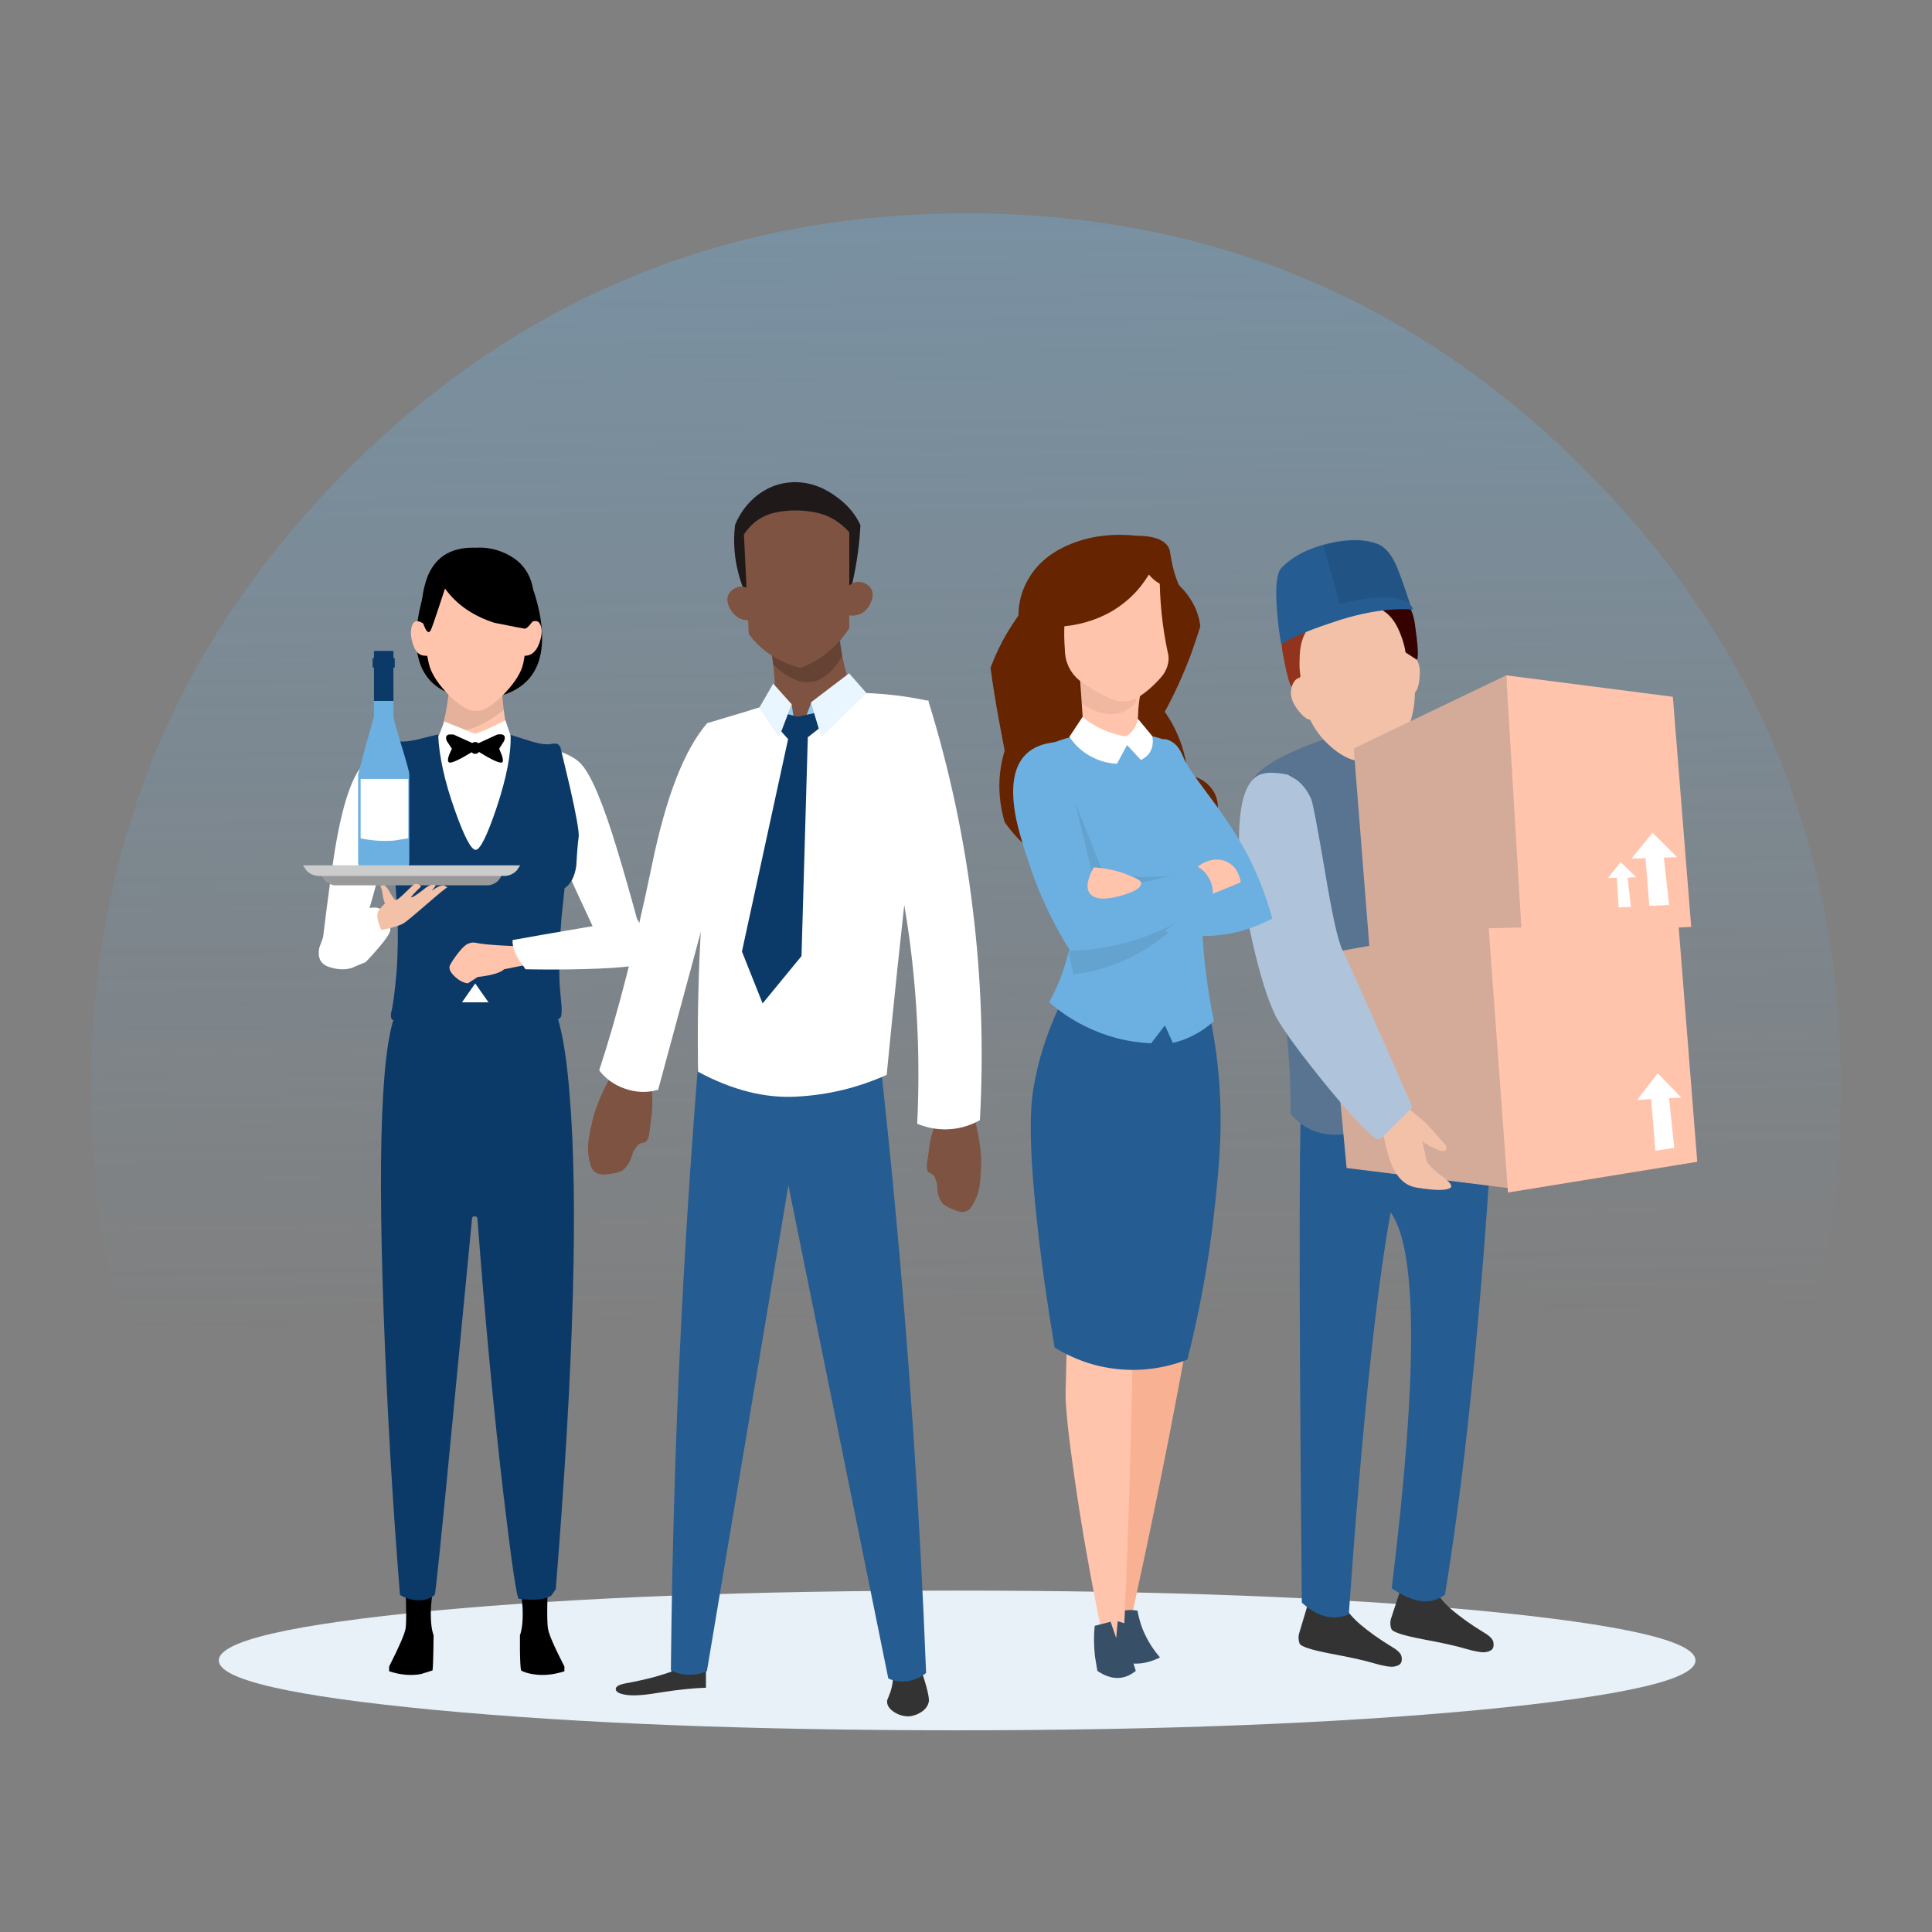 
<svg xmlns="http://www.w3.org/2000/svg" version="1.1" xmlns:xlink="http://www.w3.org/1999/xlink" preserveAspectRatio="none" x="0px" y="0px" width="720px" height="720px" viewBox="0 0 720 720">
<rect x="0" y="0" width="720" height="720" fill="#808080" stroke="none"/>
<defs>
<linearGradient id="Gradient_1" gradientUnits="userSpaceOnUse" x1="462.4" y1="535.75" x2="455.8" y2="31.85" spreadMethod="pad">
<stop  offset="0%" stop-color="#6CB0E1" stop-opacity="0"/>

<stop  offset="100%" stop-color="#6CB0E1" stop-opacity="0.349"/>
</linearGradient>

<g id="Layer0_0_FILL">
<path fill="url(#Gradient_1)" stroke="none" d="
M 841.35 563
Q 863.2 500.3 863.2 428.55 863.2 262.05 745.5 144.3 627.75 26.6 461.25 26.6 294.75 26.6 177.05 144.3 59.25 262.05 59.25 428.55 59.25 500.3 81.15 563
L 841.35 563 Z"/>
</g>

<g id="Layer0_1_FILL">
<path fill="#E7F1F7" stroke="none" d="
M 261.3 525
Q 261.3 520.9 230.65 517.95 200.05 515.05 156.65 515.05 113.3 515.05 82.65 517.95 52.05 520.9 52.05 525 52.05 529.15 82.65 532.1 113.3 534.95 156.65 534.95 200.05 534.95 230.65 532.1 261.3 529.15 261.3 525 Z"/>
</g>

<g id="Layer0_2_MEMBER_0_FILL">
<path fill="#FFFFFF" stroke="none" d="
M 276.6 190.05
L 276.6 170.35 260.1 170.35 260.1 190.05 276.6 190.05 Z"/>
</g>

<g id="Layer0_2_MEMBER_1_FILL">
<path fill="#FFFFFF" stroke="none" d="
M 301.45 145.65
Q 298.5 124.4 293.35 120.8 290.05 118.45 285.15 116.95 284.8 122.25 288.9 140.15 292.35 155.5 294.75 162.7 294.75 168.4 299.55 169.6 301.95 170.15 304.35 169.6 302.95 156.5 301.45 145.65 Z"/>
</g>

<g id="Layer0_2_MEMBER_2_FILL">
<path fill="#FFFFFF" stroke="none" d="
M 289.85 158
L 289 159.7
Q 288.15 161.6 288.3 162.65 288.6 164.3 293.95 170.35 294.85 170.7 297.2 171.8 299.65 172.55 302.5 171.5 305.3 170.45 304.65 166.85
L 303.5 163.5
Q 300.25 160.3 295.5 158 292.55 156.55 290.9 157.15
L 289.85 158 Z"/>
</g>

<g id="Layer0_2_MEMBER_3_FILL">
<path fill="#000000" stroke="none" d="
M 258.15 324.3
Q 258.7 323.45 258.65 322.95
L 258.55 322.6
Q 256.95 323.2 254.4 322.65
L 252.15 322
Q 251.75 322.55 252 323.2 252 323.8 252.1 328 252.15 332.2 251.95 333.6 251.7 335.6 248.15 342.95
L 248.15 344.1
Q 252.05 345.45 255.5 344.8 257.2 344.5 258.15 343.9 258.35 342.75 258.4 338.9
L 258.4 335.3
Q 257.6 332.95 257.8 328.4
L 258.15 324.3 Z"/>
</g>

<g id="Layer0_2_MEMBER_4_FILL">
<path fill="#000000" stroke="none" d="
M 284.75 323.2
Q 284.95 322.55 284.55 322 283.6 322.4 282.3 322.65 279.75 323.2 278.2 322.6
L 278.1 322.95
Q 278.05 323.45 278.55 324.3
L 278.9 328.4
Q 279.1 332.95 278.3 335.3
L 278.35 338.9
Q 278.4 342.75 278.55 343.9
L 281.25 344.8
Q 284.7 345.45 288.55 344.1
L 288.55 342.95
Q 285.05 335.6 284.75 333.6 284.55 332.2 284.65 328 284.75 323.8 284.75 323.2 Z"/>
</g>

<g id="Layer0_2_MEMBER_5_FILL">
<path fill="#0B3A68" stroke="none" d="
M 251.2 180.2
L 249.65 184.2
Q 247.85 190.65 246.95 202.85 243.9 241.9 250.15 324
L 251.2 325.6
Q 253.35 327.05 258.65 326.35 259.35 326.25 262.15 301.2 265.5 271 268.2 233.15 268.2 232.7 268.8 232.65 269.4 232.55 269.45 233.25 269.7 235.8 274 283.5 277.75 325.1 278.05 325.4 279.2 326.5 281.15 326.7 283.6 326.9 286.05 325.4 288.6 291.8 289.8 256.85 292.2 186.9 285.5 180.2
L 251.2 180.2 Z"/>
</g>

<g id="Layer0_2_MEMBER_6_FILL">
<path fill="#000000" stroke="none" d="
M 279.65 76.85
L 256.55 75.85 255.1 79.85
Q 253.65 84.7 253.35 88.95 252.45 102.6 264 105.4
L 267.95 105.75
Q 272.6 105.7 275.9 103.9 286.4 98.15 279.65 76.85 Z"/>
</g>

<g id="Layer0_2_MEMBER_7_FILL">
<path fill="#FFFFFF" stroke="none" d="
M 217.1 395.05
L 219.25 395.9
Q 221.95 396.75 225 396.6 227.45 391 229.4 386.5 233.15 377.75 234.65 371.35 235.4 368.15 235.15 364.2 234.7 360.4 234.6 359.35 232.35 359.55 230.45 360.55 228.85 361.35 227.95 362.45 225.15 365.8 221.3 379.35 219.3 386.35 217.1 395.05 Z"/>
</g>

<g id="Layer0_2_MEMBER_8_MEMBER_0_FILL">
<path fill="#FFC4AB" stroke="none" d="
M 274.35 91.2
Q 271.5 93.15 268.6 95.25 262.8 99.55 262.75 100.65 262.05 113.05 260.5 116.6 260.45 116.75 259.7 117 258.55 117.4 258.4 117.45
L 258.4 132.4 279.2 129.25 279.2 115.95 277.2 115.7
Q 275 110.9 274.45 100.6
L 274.35 91.2 Z"/>
</g>

<g id="Layer0_2_MEMBER_8_MEMBER_1_FILL">
<path fill="#000000" fill-opacity="0.098" stroke="none" d="
M 276.45 113.65
Q 274.85 108.65 274.45 100.25
L 264.65 98.4
Q 262.75 100.15 262.75 100.65 262.55 105 262.05 109 265.3 111.75 268.45 113.15 273 115.1 276.45 113.65 Z"/>
</g>

<g id="Layer0_2_MEMBER_8_MEMBER_2_MEMBER_0_FILL">
<path fill="#FFC4AB" stroke="none" d="
M 257.2 96.05
L 257.5 97.85
Q 258.15 101.05 261.45 104.85 264.45 108.35 266.95 109.35
L 267.25 109.45
Q 267.7 109.55 268.4 109.55 269.5 109.55 269.85 109.35 272.35 108.35 275.4 104.85 278.65 101.05 279.3 97.85
L 279.65 96.05
Q 280.7 96.05 281.15 95.8 282.2 95.3 282.8 93.6 283.75 90.85 283.2 88.85 282.6 86.6 280.3 88.3 280.4 85.65 280.35 82.95
L 280.25 80.75
Q 279.75 72.65 268.4 72.95 257.05 72.65 256.55 80.75
L 256.45 82.95
Q 256.4 85.65 256.5 88.3 254.2 86.6 253.5 88.6 252.9 90.35 253.85 93.05 254.9 96.05 257.2 96.05 Z"/>
</g>

<g id="Layer0_2_MEMBER_8_MEMBER_2_MEMBER_1_FILL">
<path fill="#000000" stroke="none" d="
M 255.45 87.75
L 256.1 88.6
Q 256.85 89.45 257.15 89.4 257.4 89.4 264.2 87.95 271.6 85.4 275.55 79.55
L 277 84.25
Q 278.5 89.1 278.85 89.8 279.6 91.25 280.65 87.85 281.35 83.15 280.15 78.5 277.8 69.2 268.4 69.55 264.35 69.3 260.7 71.45 253.4 75.7 255.45 87.75 Z"/>
</g>

<g id="Layer0_2_MEMBER_9_FILL">
<path fill="#FFFFFF" stroke="none" d="
M 276.9 148.45
Q 277 148.25 277.2 115.2
L 275.8 111.4 268.8 114.4
Q 267.15 113.9 264.3 112.45
L 261.75 111.1 260.1 116.25 260.1 151.45
Q 276.85 148.6 276.9 148.45 Z"/>
</g>

<g id="Layer0_2_MEMBER_10_MEMBER_0_FILL">
<path fill="#0B3A68" stroke="none" d="
M 287.3 116.9
Q 287.05 116.6 286.1 116.7 284.75 116.9 281.95 116.25 278.7 115.35 277.2 115 276.85 123.1 273.35 133.55 270.1 143.3 268.55 143.3 267 143.3 263.7 132.9 260.25 121.85 260.5 115.1 257.45 116.15 255.75 116.7 252.75 117.65 251.2 117.35 250 117.1 249.5 117.45 249.2 117.9 249.05 117.95
L 246.8 128
Q 244.6 138.35 244.8 140.15 245.1 142.35 245.35 147.2 245.9 151.2 248.05 152.7
L 248.75 159.85
Q 249.4 168.25 249.25 174.3 249.2 176.8 248.9 179.9 248.65 182.15 248.75 183.35
L 248.8 183.9
Q 248.9 184.5 249.45 184.8 253.4 187 260.9 187.75
L 268.65 176.05 276.4 187.85
Q 282.75 187.15 287.65 185 288.2 184.75 288.05 183.35 287.35 180.5 286.75 172.95 286.3 166.25 286.6 158.45
L 287 152
Q 289.3 150.45 290.25 147.35 290.65 146 291.45 140.75 291.9 137.95 287.45 117.4 287.4 117.1 287.3 116.9 Z"/>
</g>

<g id="Layer0_2_MEMBER_11_FILL">
<path fill="#6CB0E1" stroke="none" d="
M 287.75 97
Q 287.55 97 287.55 97.2
L 287.55 110.2
Q 287.55 110.8 285.75 117.15 283.9 123.5 283.9 124.35
L 283.9 145.9
Q 283.9 146.85 284.65 147.5 285.4 148.2 286.4 148.2
L 293.2 148.2
Q 294.25 148.2 295 147.5 295.7 146.85 295.7 145.9
L 295.7 124.35
Q 293.6 115.9 292.05 110.2
L 292.05 97.2
Q 292.05 97 291.9 97
L 287.75 97 Z"/>
</g>

<g id="Layer0_2_MEMBER_12_MEMBER_0_FILL">
<path fill="#FFFFFF" stroke="none" d="
M 287.5 140.65
Q 291.45 141 295.3 140.1
L 295.3 125.55 284.3 125.55 284.3 140.1 287.5 140.65 Z"/>
</g>

<g id="Layer0_2_MEMBER_13_FILL">
<path fill="#0B3A68" stroke="none" d="
M 287.75 94.1
Q 287.55 94.1 287.55 94.3
L 287.55 106.35 292.05 106.35 292.05 94.3
Q 292.05 94.1 291.9 94.1
L 287.75 94.1 Z"/>
</g>

<g id="Layer0_2_MEMBER_14_FILL">
<path fill="#0B3A68" stroke="none" d="
M 292.35 98
L 292.35 96.05
Q 292.35 95.85 292.15 95.85
L 287.45 95.85
Q 287.25 95.85 287.25 96.05
L 287.25 98
Q 287.25 98.2 287.45 98.2
L 292.15 98.2
Q 292.35 98.2 292.35 98 Z"/>
</g>

<g id="Layer0_2_MEMBER_15_FILL">
<path fill="#FFC4AB" stroke="none" d="
M 269.2 165.55
L 268.65 165.6
Q 267 166 263 166.25
L 259.35 166.45 257.35 171.1 262.05 172.1
Q 263.3 173.4 268.15 174
L 270.4 175.55
Q 272 175.35 273.5 173.8 275.05 172.2 274.5 171.05 273.8 169.7 272.7 168.2 271.45 166.5 270.65 166 269.95 165.6 269.2 165.55 Z"/>
</g>

<g id="Layer0_2_MEMBER_16_MEMBER_0_FILL">
<path fill="#000000" stroke="none" d="
M 268.15 118.85
L 268.15 116.8 263.75 114.65
Q 263.15 114.55 262.65 114.65 261.7 114.95 262.25 116.3
L 263.35 118.15 262.75 119.7
Q 262.25 121.25 262.7 121.5 263.5 121.9 268.15 118.85 Z"/>
</g>

<g id="Layer0_2_MEMBER_16_MEMBER_1_FILL">
<path fill="#000000" stroke="none" d="
M 269.45 116.8
L 269.45 118.85
Q 274.15 121.9 274.9 121.5 275.65 121.1 274.25 118.15
L 275.4 116.3
Q 275.95 114.95 274.95 114.65
L 273.9 114.65 269.45 116.8 Z"/>
</g>

<g id="Layer0_2_MEMBER_16_MEMBER_2_FILL">
<path fill="#000000" stroke="none" d="
M 269.55 116.75
Q 269.25 116.5 268.85 116.5 268.5 116.5 268.2 116.75 267.9 117 267.9 117.35
L 267.9 118.55
Q 267.9 118.9 268.2 119.15 268.5 119.4 268.85 119.4 269.25 119.4 269.55 119.15 269.85 118.9 269.85 118.55
L 269.85 117.35
Q 269.85 117 269.55 116.75 Z"/>
</g>

<g id="Layer0_2_MEMBER_17_MEMBER_0_FILL">
<path fill="#999999" stroke="none" d="
M 262.75 148.65
Q 262.5 149.05 262.85 149.7
L 263.1 150.15
Q 263.5 150.8 264.3 151.25 265.1 151.7 265.85 151.7
L 300.9 151.7
Q 301.65 151.7 302.45 151.25 303.3 150.8 303.65 150.15
L 303.9 149.7
Q 304.3 149.05 304 148.65 303.75 148.2 303 148.2
L 263.7 148.2
Q 263 148.2 262.75 148.65 Z"/>
</g>

<g id="Layer0_2_MEMBER_17_MEMBER_1_FILL">
<path fill="#CCCCCC" stroke="none" d="
M 307.7 147.95
L 308.4 146.8 258.35 146.8 259.05 147.95
Q 259.5 148.55 260.35 149 261.2 149.4 261.9 149.4
L 304.8 149.4
Q 305.55 149.4 306.4 149 307.25 148.55 307.7 147.95 Z"/>
</g>

<g id="Layer0_2_MEMBER_17_MEMBER_2_FILL">
<path fill="#F2C1A8" stroke="none" d="
M 282.75 151.45
Q 282.2 151.2 281.65 151.55
L 281.15 151.95
Q 283.8 154.65 283.4 154.65 283.1 154.65 281.9 153.75
L 280.75 152.85
Q 279.45 151.6 278.45 151.55
L 277.75 151.7 278.7 153.05
Q 277 151.6 275.85 151.75
L 275.1 152.2
Q 275.4 152.2 279.8 156.25 284.45 160.55 285.2 161 286.75 161.95 290.35 162.65 291.65 159.55 291.1 158.15 290.95 157.75 290.2 156.9
L 289.5 156.1
Q 289.85 155.45 290.05 153.9 290.25 152.45 290.5 152.1 290.7 151.7 289.8 151.7 289.25 151.7 288.35 153.45 287.4 155.2 287.1 155.3 286.65 155.4 284.95 153.6 283.05 151.6 282.75 151.45 Z"/>
</g>

<g id="Layer0_2_MEMBER_18_FILL">
<path fill="#FFFFFF" stroke="none" d="
M 229.45 163.8
Q 227.7 168.05 228.5 169.85 229.3 171.65 243.3 172.05 250.3 172.25 257.1 172.1
L 258.65 169.8
Q 260.2 167.05 260.1 164.95 253.35 163.65 246.4 162.4 232.45 159.85 231.3 159.9
L 229.45 163.8 Z"/>
</g>

<g id="Layer0_3_FILL">
<path fill="#FFC4AB" stroke="none" d="
M 179.85 430.15
Q 182.7 434.65 185.9 435.25 189 436 194.15 426.65 199.15 417.05 199.05 413.1 198.8 409.05 195.3 407.65 192.1 406.25 187.75 406.8 183.8 413.75 180.5 419.7 177.2 425.45 179.85 430.15 Z"/>
</g>

<g id="Layer0_3_MEMBER_0_FILL">
<path fill="#255C92" stroke="none" d="
M 129.6 343.25
Q 130.25 337 131.35 331.35
L 124.6 334.1
Q 119.35 342.7 117.2 348.95 115 355.15 112.25 363 109.45 370.8 107.25 378.1 105.05 385.4 91.25 431.25 95.054 436.888 105 435.45
L 123.55 372.9
Q 128.2 357.1 129.6 343.25 Z"/>
</g>

<g id="Layer0_3_MEMBER_1_FILL">
<path fill="#374F67" stroke="none" d="
M 200.05 373.6
L 193.8 372
Q 192.65 374.7 192.2 376.05 191.4 378.55 191.6 379.25 191.95 380.45 193.4 381.3 194.6 381.95 196.05 382.1 197.9 382.25 199.65 381.35 201.4 380.4 201.5 379.25 201.55 378.9 201.3 378.45 200.85 377.65 200.7 377.25 200.05 375.75 200.05 373.6 Z"/>
</g>

<g id="Layer0_3_MEMBER_2_FILL">
<path fill="#374F67" stroke="none" d="
M 124.55 513.55
L 124.55 506.4 119.25 507.5 118.65 509.55
Q 109.687 510.21 107.05 511.7 104.41 513.251 106.3 513.4 108.186 513.592 111.35 513.65 114.573 513.759 117.75 513.6 120.926 513.492 124.55 513.55 Z"/>
</g>

<g id="Layer0_3_MEMBER_3_FILL">
<path fill="#255C92" stroke="none" d="
M 253.1 273.35
Q 251.6 246.2 249.5 220.35
L 228.5 221.2 224.65 235.65 247.3 372.9
Q 249.7 373.95 252.3 373.8 254.4 373.7 256.35 372.7 255.9 323.65 253.1 273.35 Z"/>
</g>

<g id="Layer0_3_MEMBER_4_FILL">
<path fill="#255C92" stroke="none" d="
M 282.75 398.05
Q 257.05 399.5 243.05 400.4
L 285.5 610.35
Q 288.85 611.9 292.65 611.15 295.9 610.6 298.5 608.4 295.25 526.6 287.7 446.4 285.45 421.8 282.75 398.05 Z"/>
</g>

<g id="Layer0_3_MEMBER_5_FILL">
<path fill="#FFFFFF" stroke="none" d="
M 226.5 128.95
Q 217.65 127.05 208.35 126.95
L 193 129.3
Q 194.9 150.95 196.5 167.5 198.9 192.05 202.4 223.15 213.6 226.4 225.3 226.35 237.9 226.3 249.75 222.3 250.3 205.75 249.2 190.85 248.8 185.05 247.9 176.9 246.3 163 245.7 157.05 244.4 143.7 243.65 134.5 235.5 130.95 226.5 128.95 Z"/>
</g>

<g id="Layer0_3_MEMBER_6_FILL">
<path fill="#FFC4AB" stroke="none" d="
M 231.6 115.85
L 214.35 110.85
Q 214.3 112.65 213.95 115.15 213.05 121.6 210.65 127.95
L 224.65 135.6 230.8 132.35
Q 230.3 128.8 230.35 125.2 230.4 120.4 231.6 115.85 Z"/>
</g>

<g id="Layer0_3_MEMBER_7_FILL">
<path fill="#6CB0E1" stroke="none" d="
M 217.35 132.95
L 221.75 135.8 223.35 182.65 233.3 192.85 237.25 181.95 226.75 136.25 229.7 133.4 228.2 130.6 224.35 131.4 219.15 130.5 217.35 132.95 Z"/>
</g>

<g id="Layer0_3_MEMBER_8_FILL">
<path fill="#255C92" stroke="none" d="
M 246.85 225
L 246.05 217.35
Q 240.9 218.2 235.25 218.5 226.05 218.95 217.1 217.85
L 216.6 226.25
Q 225.15 227.8 233.55 227.25 240.4 226.8 246.85 225 Z"/>
</g>

<g id="Layer0_3_MEMBER_9_FILL">
<path fill="#000000" fill-opacity="0.149" stroke="none" d="
M 223.15 226.7
L 220.25 225.95 201.5 238.8
Q 205.6 239.4 209.35 238.95 215.9 238.15 220.3 234.35 221.9 233.05 223.25 231.15
L 223.15 226.7 Z"/>
</g>

<g id="Layer0_3_MEMBER_10_FILL">
<path fill="#255C92" stroke="none" d="
M 199.15 127.95
Q 195.5 128.65 192.1 129.8
L 195.6 159.7 200.3 239.2
Q 207.7 239.5 214.15 236.25 218.65 234 221.95 230.35 222.9 207.45 220.45 185.15 217.2 155.65 208.05 127 203.6 127.1 199.15 127.95 Z"/>
</g>

<g id="Layer0_3_MEMBER_11_FILL">
<path fill="#000000" fill-opacity="0.149" stroke="none" d="
M 241.7 223.9
L 242.1 227.4 250.15 234.25 241.7 223.9 Z"/>
</g>

<g id="Layer0_3_MEMBER_12_FILL">
<path fill="#255C92" stroke="none" d="
M 834.15 62.9
Q 832.25 63.3 829.45 64.15 826.1 65.35 823.3 67 818.6 99.15 816.25 131.35 814.5 154.75 813.9 177.5
L 823.85 167.6 827.3 130.2
Q 830.55 96.35 834.15 62.9 Z"/>
</g>

<g id="Layer0_3_MEMBER_13_FILL">
<path fill="#000000" fill-opacity="0.149" stroke="none" d="
M 238.9 140.4
L 235.75 132.05 239.95 149.3
Q 240.55 151.85 241.85 157.95
L 243.6 166.55 240.4 176.85
Q 240.65 176.35 242.65 171.8
L 244.85 166.65 244.8 166.45
Q 244.4 162.45 243.4 157.65 242.6 153.3 241.45 148.95 240.25 144.35 238.9 140.4 Z"/>
</g>

<g id="Layer0_3_MEMBER_14_FILL">
<path fill="#000000" fill-opacity="0.149" stroke="none" d="
M 206.1 147
Q 206.15 140.9 206.25 137.8
L 206.55 128.65
Q 205.65 134 205.35 137.75 204.75 143.85 204.65 146.95
L 204.8 165.6 211.2 172.9
Q 212.7 174.25 214.85 175.9 217.45 177.7 218.85 178.45 216.7 176.8 215.2 175.45 213.3 173.7 211.85 172.2
L 206.25 165.1
Q 206.297 162.064 206.2 156.15 206.05 150.05 206.1 147 Z"/>
</g>

<g id="Layer0_3_MEMBER_15_FILL">
<path fill="#FFFFFF" stroke="none" d="
M 234 130.25
L 230.5 124.2 225.9 129.35 229.05 137.65 234 130.25 Z"/>
</g>

<g id="Layer0_3_MEMBER_16_FILL">
<path fill="#FFFFFF" stroke="none" d="
M 221.95 129.35
L 212.35 122.05 208.05 127 219.35 138.05 221.95 129.35 Z"/>
</g>

<g id="Layer0_3_MEMBER_17_FILL">
<path fill="#000000" fill-opacity="0.149" stroke="none" d="
M 195.3 183.05
L 200.35 197.8
Q 208.6 196.85 215.3 192.1 220.55 188.35 224.25 182.45
L 195.3 183.05 Z"/>
</g>

<g id="Layer0_3_MEMBER_18_FILL">
<path fill="#000000" fill-opacity="0.149" stroke="none" d="
M 239.45 184.35
Q 240.9 185.85 242.5 187.1 245.85 189.6 249.8 190.7
L 249.4 187.1 239.45 184.35 Z"/>
</g>

<g id="Layer0_3_MEMBER_19_FILL">
<path fill="#000000" fill-opacity="0.149" stroke="none" d="
M 205.9 160.65
L 205.8 153.1
Q 204.5 149.5 202.65 146.1 200.8 142.6 198.35 139.45
L 205.9 160.65 Z"/>
</g>

<g id="Layer0_3_MEMBER_20_FILL">
<path fill="#000000" fill-opacity="0.059" stroke="none" d="
M 325.55 143.75
Q 324.95 139.3 324.85 136.15
L 294.3 145
Q 295.45 149.35 296.05 153.85 312.1 165.05 326.35 148.45 325.9 146.1 325.55 143.75 Z"/>
</g>

<g id="Layer0_3_MEMBER_21_FILL">
<path fill="#FFC4AB" stroke="none" d="
M 321.25 83.05
Q 316 79.7 310.5 78.05 299.65 74.65 290 78.05 283.75 80.2 279 84.8
L 281.1 122.8
Q 281.413 127.823 282.85 129.4 285.744 132.68 289.05 135.15 292.694 137.789 296.95 139.5 300.983 141.177 306.3 139.15 309.439 137.848 313.35 134.7 317.273 131.563 319.95 127.9 322.67 124.277 322.15 116.1
L 321.25 83.05 Z"/>
</g>

<g id="Layer0_3_MEMBER_22_FILL">
<path fill="#1F191A" stroke="none" d="
M 852.75 34.35
Q 857.152 31.346 855.3 22.65 853.448 14.004 848.4 5.7 843.8 2.4 838.05 2.6 833.7 2.75 829.85 5.05 827.55 6.35 826 8 822.9 9.35 820.8 12.05 819.3 13.95 818.4 16.65 819.1 22 821.4 27.25 823.2 31.55 826.3 34.95 825.144 30.921 824.45 27.95 823.748 24.967 824.05 24.45 834.1 22.2 840.9 17.45 843.6 15.6 843.35 14.35
L 852.75 34.35 Z"/>
</g>

<g id="Layer0_3_MEMBER_23_FILL">
<path fill="#FFC4AB" stroke="none" d="
M 214.35 107.8
L 214.35 103
Q 214.1 100.8 212.2 99.95 211 99.45 209.7 99.95 208.5 100.35 207.9 101.3 206.9 102.85 207.95 105.1 208.95 107.25 210.95 107.95 212.4 108.45 214.35 107.8 Z"/>
</g>

<g id="Layer0_3_MEMBER_24_FILL">
<path fill="#F3F0E7" stroke="none" d="
M 107.2 358.2
L 78.85 370.1
Q 81.6 392.7 97.1 413.1
L 126.3 409.5
Q 112.05 389.1 107.2 358.2 Z"/>
</g>

<g id="Layer0_3_MEMBER_25_FILL">
<path fill="#FFC4AB" stroke="none" d="
M 821.45 127.9
L 823.95 120.2
Q 822.204 116.756 818.25 114.8 814.287 112.881 809.55 112.8 804.813 112.78 803.75 115.4 802.687 118.071 805.35 122.4
L 821.45 127.9 Z"/>
</g>

<g id="Layer0_3_MEMBER_26_FILL">
<path fill="#255C92" stroke="none" d="
M 870.3 60.2
Q 868.7 72.8 866.65 84.25 864.8 94.65 859.4 111.15 846.15 114 836.65 115.25 828.7 116.35 820 115.95 817.3 118.05 816.75 121 815.85 125 818.55 128.4 828.55 131.7 838.6 132.45 853.9 133.6 871.1 129.95 880.05 117.6 884.15 103.2 893.05 71.65 881.95 63.15 877.6 59.75 870.3 60.2 Z"/>
</g>

<g id="Layer0_4_FILL">
<path fill="#BC775A" stroke="none" d="
M 91.9 416.5
Q 94.45 417 95.75 416.15 97.05 415.4 95.6 410.45 94.05 405.5 92.65 404.2 91.25 402.9 89.55 403.6 87.7 409.6 88.6 412.7 89.4 415.8 91.9 416.5 Z"/>
</g>

<g id="Layer0_4_MEMBER_0_FILL">
<path fill="#A0634A" stroke="none" d="
M 82.65 346.7
L 86.65 365.45
Q 86.95 365.9 87.5 366.35 88.45 367.1 89.55 367.15 91.6 367.2 92.7 365.25 92.95 333.55 90.2 303.4
L 89.05 291.85 72.85 296.55
Q 77.5 322 82.65 346.7 Z"/>
</g>

<g id="Layer0_4_MEMBER_1_FILL">
<path fill="#1F191A" stroke="none" d="
M 73.55 135.55
Q 72.85 138.75 72.6 140.25 75.6 146.7 81.3 149.65 85.35 151.75 90.7 151.75 100.5 151.75 108.55 146.85 112.65 144.4 116.1 140.65 115.1 135.55 112.7 131.05 111 127.8 108.75 125.2
L 82.4 113.7
Q 76.25 124.15 73.55 135.55 Z"/>
</g>

<g id="Layer0_4_MEMBER_2_FILL">
<path fill="#374F67" stroke="none" d="
M 68.05 507
Q 66.65 506.7 65.35 507.05 64 507.45 63.15 508.4 61.95 509.75 62.05 511.8 62.2 513.9 63.75 515.55 67.925 516.694 72.1 515.55 69.8 512.95 68.7 509.8 68.2 508.3 68.05 507 Z"/>
</g>

<g id="Layer0_4_MEMBER_3_FILL">
<path fill="#48627C" stroke="none" d="
M 76.9 156.15
Q 72 176.05 65.95 193.9 59.55 212.7 51.9 230.35 52.85 232.4 55.05 233.65 57 234.7 59.15 234.55 69.25 221.65 74.85 206.35 80.5 190.95 81.25 174.4
L 76.9 156.15 Z"/>
</g>

<g id="Layer0_4_MEMBER_4_FILL">
<path fill="#BC775A" stroke="none" d="
M 99.9 330.9
Q 101.95 316.4 101.95 311.3
L 101.4 296.1 86.05 297.4
Q 86.45 322.75 87.4 348.85
L 88.2 368.4
Q 88.5 370 90 370.5 90.9 370.75 91.85 370.3 92.75 369.85 93.2 368.9 97.4 348.7 99.9 330.9 Z"/>
</g>

<g id="Layer0_4_MEMBER_5_FILL">
<path fill="#587491" stroke="none" d="
M 109.6 238.5
Q 107.6 226.4 101.3 214.7
L 68.7 217.45
Q 67.2 223.65 66.3 230.6 65.05 240.7 65.45 251.1 65.7 257.6 67 269.25 69.1 286.65 73.15 302.9 83.75 306.8 94 304.4 99.6 303.1 104.6 300 106.9 285.6 108.1 275.65 111.3 248.75 109.6 238.5 Z"/>
</g>

<g id="Layer0_4_MEMBER_6_FILL">
<path fill="#6CB0E1" stroke="none" d="
M 63.35 386.9
Q 63.45 391.15 62.65 395.05 61.55 400.35 59 405 61.95 407.65 65.4 409.3 70.75 412 77 412.35
L 79.5 409.15 80.85 412.25
Q 82.85 411.8 84.8 410.8 86.6 409.8 88.1 408.4 87.3 404.2 86.8 400.2 85.75 392.35 85.85 384.75 87.1 383.65 87.85 382.55 89.6 379.8 89.35 376.15
L 86.3 370.3
Q 83.7 365.25 80.65 358.75 75.8 356.9 70.45 356.9 62.65 356.85 55.55 360.85 57.5 366.05 58.75 370.05 61.5 378.75 63.35 386.9 Z"/>
</g>

<g id="Layer0_4_MEMBER_7_FILL">
<path fill="#BC775A" stroke="none" d="
M 98.75 138.2
L 83.95 143.15
Q 84.55 145.75 84.75 148.15 85.1 152.25 84.55 156.05 86 156.6 87.55 156.9 92.5 157.9 97.45 156.65
L 98.75 138.2 Z"/>
</g>

<g id="Layer0_4_MEMBER_8_FILL">
<path fill="#FFFFFF" stroke="none" d="
M 97.95 150.15
Q 95.85 151.95 93.4 153.05 90.75 154.3 87.65 154.8 86.4 153.95 85.7 152.8 85.1 151.85 84.85 150.6
L 81.5 154.65
Q 81.05 157.5 82.45 159.15 83.25 160.05 84.2 160.35
L 87.4 156.85 89.85 161.3
Q 93.3 161.15 96.45 159.25 99 157.75 101.1 154.85
L 97.95 150.15 Z"/>
</g>

<g id="Layer0_4_MEMBER_9_FILL">
<path fill="#374F67" stroke="none" d="
M 66.55 512.8
Q 66.4 510.85 66.45 509.55
L 64.45 508.95 64.15 512 63.1 509 60.25 509.8
Q 59.95 512.35 60.3 515.3
L 60.7 518
Q 64.225 519.781 67.75 518 66.8 515.45 66.55 512.8 Z"/>
</g>

<g id="Layer0_4_MEMBER_10_FILL">
<path fill="#587491" stroke="none" d="
M 107.15 157.05
Q 103.95 155.55 101.05 154.75 96.1 159.7 92.2 165.85 81.95 182.15 81.95 203.8 81.95 216.8 85.6 230.25 90 232.3 95.2 233.25 103.55 234.75 112.15 232.5
L 103.85 210.45
Q 102.45 206.05 102 201.8 100.25 187.1 107.45 172.65
L 110.5 159
Q 108.9 157.95 107.15 157.05 Z"/>
</g>

<g id="Layer0_4_MEMBER_11_FILL">
<path fill="#48627C" stroke="none" d="
M 108.2 233.25
Q 105.5 233.65 101.6 233.5 93.8 233.2 88.05 229.85 86.25 228.8 84.75 227.5
L 85.05 231.6
Q 93.25 234.05 102.25 233.9 104.85 233.85 106.7 233.6 108.2 233.35 108.2 233.25 Z"/>
</g>

<g id="Layer0_4_MEMBER_12_FILL">
<path fill="#587491" stroke="none" d="
M 76.2 155.9
L 64.7 179.4
Q 64.7 183.75 65.65 187.7 66.15 189.6 66.6 190.9 67.65 198.6 67.55 206.15 67.45 210.8 66.6 218.95 65.95 224.65 64.9 231.2 67 230.3 68.65 228.9 69.9 227.9 70.9 226.65 71.4 209.55 70.55 193.35 70.25 187.3 69.8 181.5 71.15 176.85 73.35 171.3 77.05 162.3 81.8 154.3
L 76.2 155.9 Z"/>
</g>

<g id="Layer0_4_MEMBER_13_FILL">
<path fill="#48627C" stroke="none" d="
M 70.9 225.3
L 70.4 227.6 66.45 230.55
Q 68.3 230.55 69.8 230.2 70.9 229.9 71.8 229.5
L 71.75 228
Q 71.55 226.5 70.9 225.3 Z"/>
</g>

<g id="Layer0_4_MEMBER_14_FILL">
<path fill="#48627C" stroke="none" d="
M 100.85 215.2
Q 101.45 213.95 101.05 212.15
L 88.45 213.5
Q 88.35 214.95 89 215.95 90.6 218.35 95.05 218.1 99.55 217.8 100.85 215.2 Z"/>
</g>

<g id="Layer0_4_MEMBER_15_FILL">
<path fill="#9CC3E0" stroke="none" d="
M 89.15 160.05
L 87.4 156.85 84.5 160.05 81.35 162.65 82.65 165.25 85.85 161.3 85.85 166 88.5 165.5 87.8 160.7 89.15 160.05 Z"/>
</g>

<g id="Layer0_4_MEMBER_16_FILL">
<path fill="#000000" fill-opacity="0.098" stroke="none" d="
M 74.75 352.65
Q 74.9 350.95 75.3 349.1
L 64.25 345.4 64.25 347.1
Q 70.15 355.05 74.75 352.65 Z"/>
</g>

<g id="Layer0_4_MEMBER_17_FILL">
<path fill="#BC775A" stroke="none" d="
M 78.75 328.55
Q 75.2 327.35 71.8 327.8 68.4 328.25 65.45 330.25 63.75 331.4 62.4 332.95 61.6 337.6 61.95 342.1 62.012 343.027 62.15 344.05 62.252 345.437 63.55 346.6 65.262 348.291 67.35 349.5 68.466 350.17 69.7 350.7 72.3 352.239 74.9 350.7 76.868 349.418 78.5 347.65 78.933 347.165 79.3 346.7 80.361 345.425 80.35 344.15
L 78.75 328.55 Z"/>
</g>

<g id="Layer0_4_MEMBER_18_FILL">
<path fill="#1F191A" stroke="none" d="
M 77.5 127.1
Q 78.55 123.9 79.6 121.6 80.75 119 82.3 116.3 83.25 117.95 84.05 118.95 86.8 122.45 90.7 124.8 93.05 126.3 98.35 127.95 104.65 129.9 111 131.05 111.7 128.35 111.65 125.6 111.6 121 109.5 117.3 106.4 111.8 99.85 109.45 93.2 107 85.8 108.8 82.4 109.15 80.35 111.1 78.75 112.6 77.9 116.15 76.65 121.35 77.5 127.1 Z"/>
</g>

<g id="Layer0_4_MEMBER_19_FILL">
<path fill="#BC775A" stroke="none" d="
M 52.1 418.5
Q 54.55 419 55.9 418.15 57.2 417.35 55.7 412.45 54.15 407.5 52.8 406.25 51.35 404.9 49.7 405.65 47.85 411.6 48.8 414.7 49.6 417.8 52.1 418.5 Z"/>
</g>

<g id="Layer0_4_MEMBER_20_FILL">
<path fill="#587491" stroke="none" d="
M 108.8 158.05
Q 105.65 162.55 103.2 166.8 101.35 169.95 99.55 173.55 102.65 185.65 104.9 198.9 107.9 216.2 108.95 233.65 110.9 234.8 113.2 235.1 115.6 235.4 117.95 234.6 118.75 216.25 117.2 198.6 115.45 178.65 110.8 159.15
L 108.8 158.05 Z"/>
</g>

<g id="Layer0_5_MEMBER_0_MEMBER_0_FILL">
<path fill="#333333" stroke="none" d="
M 814.55 507.45
Q 814.3 506.65 812.65 505.75 809.5 503.9 807.05 501.9 804.25 499.5 804.25 498.15
L 797.9 498.15 796.05 503.6
Q 795.85 504.45 796.15 505.25 796.4 506.05 801.8 507.05 807.15 508 809.7 508.75 812.25 509.45 813.2 509.3 814.15 509.15 814.45 508.7 814.75 508.2 814.55 507.45 Z"/>
</g>

<g id="Layer0_5_MEMBER_0_MEMBER_1_FILL">
<path fill="#333333" stroke="none" d="
M 778.7 506.4
L 772.75 504.6 770.5 511.85
Q 770.3 512.7 770.6 513.5 770.85 514.3 776.25 515.3 781.6 516.25 784.15 517 786.7 517.7 787.65 517.55 788.6 517.4 788.9 516.95 789.2 516.45 789 515.7 788.75 514.9 787.1 514 783.95 512.15 781.5 510.15 778.7 507.75 778.7 506.4 Z"/>
</g>

<g id="Layer0_5_MEMBER_0_MEMBER_2_FILL">
<path fill="#255C92" stroke="none" d="
M 556.65 406.65
Q 550.15 408.2 528.25 407.3 506.4 406.25 504.45 408.6 502.4 411 504.15 593 513 600.75 521.65 597.25 529 496.5 537.25 452.75 552.3 472.75 537.65 587.85 549.65 595.9 557.5 590.15 564 551.65 568.55 505.05 573.1 458.45 575.3 418.2
L 556.75 413.05
Q 557.05 410.05 556.65 406.65 Z"/>
</g>

<g id="Layer0_5_MEMBER_0_MEMBER_3_FILL">
<path fill="#587491" stroke="none" d="
M 485.75 278.4
Q 465.25 286.85 465.95 294.15 466.7 301.4 474 344.7 481.35 388 480.95 415 493.469 430.417 521.05 415.65 521.294 415.59 521.55 415.5 522.033 415.403 522.4 414.95
L 522.6 414.95
Q 527.55 410.8 530 382.05 532.8 350.9 529.7 334.25 525.05 306.95 522.15 293.4 516.7 268.7 511.95 270.3 496.5 274.15 485.75 278.4 Z"/>
</g>

<g id="Layer0_5_MEMBER_0_MEMBER_4_MEMBER_0_FILL">
<path fill="#F2C1A8" stroke="none" d="
M 391.05 321.95
Q 390.2 317.25 389.2 315.8 387.4 313.25 383.05 314.15 378.7 315.05 378.35 318.1 378.25 318.7 379.25 324.5 379.85 327.85 382.3 329.9 384.55 331.85 386.95 331.4 389.25 331 390.45 328.2 391.65 325.45 391.05 321.95 Z"/>
</g>

<g id="Layer0_5_MEMBER_0_MEMBER_4_MEMBER_1_FILL">
<path fill="#92341D" stroke="none" d="
M 380.2 313.65
Q 378.8 314.35 377.85 316 376.75 318 377.2 320.3 377.85 323.7 378.2 323.8
L 379.1 322.7
Q 378.95 321.95 379 321 379 319.05 379.8 317.95 380.6 316.85 381.85 316.45 382.5 316.3 383 316.3
L 380.2 313.65 Z"/>
</g>

<g id="Layer0_5_MEMBER_0_MEMBER_4_MEMBER_2_FILL">
<path fill="#F2C1A8" stroke="none" d="
M 380.7 326.8
L 378.95 322.85
Q 378.35 323.05 378.15 323.85 377.85 324.85 378.7 326 379.65 327.25 380.25 327.15 380.6 327.1 380.7 326.8 Z"/>
</g>

<g id="Layer0_5_MEMBER_0_MEMBER_4_MEMBER_3_FILL">
<path fill="#F2C1A8" stroke="none" d="
M 389.85 320.2
L 390.5 324.45 391.05 324.5
Q 391.65 324.25 391.75 322.7 391.9 321.3 391.1 320.6 390.5 320.05 389.85 320.2 Z"/>
</g>

<g id="Layer0_5_MEMBER_0_MEMBER_4_MEMBER_4_FILL">
<path fill="#350200" stroke="none" d="
M 391.25 317.35
Q 390.9 314.85 388.6 313.55 386.35 312.25 383.75 312.9
L 383.55 316.2 385.1 315.65
Q 386.9 315.25 388 316.05 389.15 316.8 389.8 318.6 390.15 319.5 390.25 320.25
L 391.45 321
Q 391.75 320.75 391.25 317.35 Z"/>
</g>

<g id="Layer0_5_MEMBER_0_MEMBER_4_MEMBER_5_FILL">
<path fill="#255C92" stroke="none" d="
M 376.6 316
Q 376.75 317.8 377.05 319.45 382.2 314.65 390.75 315.35 389.65 312.05 389.1 311 388.35 309.55 387.35 309.15 385.3 308.35 382.15 309.05 378.85 309.8 377.05 311.6 376.3 312.4 376.6 316 Z"/>
</g>

<g id="Layer0_5_MEMBER_0_MEMBER_4_MEMBER_6_MEMBER_0_FILL">
<path fill="#000000" fill-opacity="0.098" stroke="none" d="
M 383.45 315.9
Q 386.8 315 390.75 315.35 389.6 312 389.1 311 388.4 309.6 387.35 309.15 385 308.25 381.5 309.25
L 383.45 315.9 Z"/>
</g>

<g id="Layer0_5_MEMBER_0_MEMBER_4_MEMBER_7_FILL">
<path fill="#255C92" stroke="none" d="
M 377.65 318
L 377.05 319.45
Q 378.4 318.5 382.1 317.3 387.1 315.6 391 315.85 391.15 315.8 390.75 315.35 390.5 314.95 389.4 314.75 387.25 314.3 383.2 315.3 379.1 316.35 377.65 318 Z"/>
</g>

<g id="Layer0_5_MEMBER_0_MEMBER_5_MEMBER_0_FILL">
<path fill="#D4AB99" stroke="none" d="
M 400.95 322.6
L 384.75 330.1 386.55 352.15 403 349.05 400.95 322.6 Z"/>
</g>

<g id="Layer0_5_MEMBER_0_MEMBER_5_MEMBER_1_FILL">
<path fill="#FFC4AB" stroke="none" d="
M 400.95 322.6
L 402.6 349.15 420.6 348.4 418.65 324.8 400.95 322.6 Z"/>
</g>

<g id="Layer0_5_MEMBER_0_MEMBER_6_FILL">
<path fill="#D4AB99" stroke="none" d="
M 696.9 409.15
L 665.45 403.65 661.3 452.7 693.05 448.9 696.9 409.15 Z"/>
</g>

<g id="Layer0_5_MEMBER_0_MEMBER_7_FILL">
<path fill="#FFC4AB" stroke="none" d="
M 399.1 348.7
L 401.15 375.8 421.25 372.65 419.25 348.25 399.1 348.7 Z"/>
</g>

<g id="Layer0_5_MEMBER_0_MEMBER_8_FILL">
<path fill="#F2C1A8" stroke="none" d="
M 389.3 366.05
L 386.9 367.1 387.25 367.9
Q 387.7 369 388.1 370.7 388.6 372.9 389.35 373.95 390.15 375.1 391.45 375.3 394.65 375.8 395.1 375.25 395.3 374.95 394.1 374.1 392.7 373.1 392.5 372.5
L 392.05 370.55 392.5 370.85
Q 393.1 371.2 393.8 371.45 394.55 371.7 394.6 371.3 394.65 370.95 394.3 370.7 392.55 368.7 391.85 368.2 390.05 366.8 389.3 366.05 Z"/>
</g>

<g id="Layer0_5_MEMBER_0_MEMBER_9_FILL">
<path fill="#AFC4DB" stroke="none" d="
M 378.65 333.45
L 377.75 332.95
Q 375.45 332.5 374.5 333.1 372.75 334.15 372.6 338.75 372.45 343.5 373.95 349.85 375.2 355.25 376.5 357.75 377.7 359.9 382.05 365.05 386.6 370.35 387.45 370.35 387.5 370.45 389.25 368.75 390.15 367.9 391 367.05 384.8 353.4 383.55 350.9 382.85 349.5 381.7 342.8 380.5 336 380.25 335.45 379.65 334.15 378.65 333.45 Z"/>
</g>

<g id="Layer0_5_MEMBER_1_MEMBER_0_FILL">
<path fill="#FFFFFF" stroke="none" d="
M 417.35 341.45
L 418.75 341.4 416.15 338.9 413.9 341.55 415.4 341.5 415.8 346.4 417.9 346.3 417.35 341.45 Z"/>
</g>

<g id="Layer0_5_MEMBER_1_MEMBER_1_FILL">
<path fill="#FFFFFF" stroke="none" d="
M 413.5 343.5
L 414.4 343.45 412.75 341.9 411.4 343.55 412.35 343.5 412.55 346.55 413.85 346.5 413.5 343.5 Z"/>
</g>

<g id="Layer0_5_MEMBER_2_MEMBER_0_FILL">
<path fill="#FFFFFF" stroke="none" d="
M 417.9 366.1
L 419.2 366.05 416.7 363.55 414.5 366.3 416 366.2 416.45 371.5 418.45 371.2 417.9 366.1 Z"/>
</g>

<g id="Layer0_6_FILL">
<path fill="#7E5341" stroke="none" d="
M 234.4 403
Q 234.4 401.25 234.2 403.55 234.3 403.45 234.4 403 Z"/>
</g>

<g id="Layer0_6_MEMBER_0_FILL">
<path fill="#7E5341" stroke="none" d="
M 303.2 494.3
Q 303.1 493.45 303.1 492.85 302.4 493.25 301.05 492.5 299.65 491.7 298.45 492.4 297.2 493.1 296.65 493.15 294.3 497.5 293.65 500.45 292.95 503.4 292.95 504.75 292.9 506.05 293.4 507.7 293.9 509.3 295.9 509.1 297.85 508.9 298.55 508.45 299.2 507.95 299.7 507 300.15 506 300.25 505.45 300.4 505.2 300.8 504.65 301.2 504 301.95 503.95 302.7 503.85 302.9 502.4 303.05 500.95 303.3 499.15 303.5 497.35 303.2 494.3 Z"/>
</g>

<g id="Layer0_6_MEMBER_1_FILL">
<path fill="#333333" stroke="none" d="
M 332.35 370.9
L 326.75 369.45
Q 325.95 371.1 325.3 373.05 324.55 375.35 324.75 375.95 325.05 377.05 326.35 377.75 327.45 378.35 328.75 378.5 330.45 378.6 332 377.8 333.55 377 333.6 375.95 333.65 375.65 333.4 375.25 333.05 374.5 332.9 374.15 332.25 372.5 332.35 370.9 Z"/>
</g>

<g id="Layer0_6_MEMBER_2_FILL">
<path fill="#333333" stroke="none" d="
M 832.9 508.75
L 832.3 510.85
Q 831.5 511.15 829.25 511.8 827 512.4 824.25 512.9 822.504 513.251 822.6 513.95 822.688 514.646 824.45 514.9 826.259 515.199 830.6 514.45 834.996 513.758 838.35 513.65
L 838.35 507.7 832.9 508.75 Z"/>
</g>

<g id="Layer0_6_MEMBER_3_FILL">
<path fill="#255C92" stroke="none" d="
M 357.85 234.1
L 354 246.5 374.75 370.25
Q 376.85 371.2 379.2 371.05 381.2 370.95 382.85 370.05 382.4 324.75 379.95 280.95 378.65 257.75 376.7 233.35
L 357.85 234.1 Z"/>
</g>

<g id="Layer0_6_MEMBER_4_FILL">
<path fill="#255C92" stroke="none" d="
M 361.85 234.1
L 335.8 232.6
Q 333.95 249.55 332.55 264.3 327.55 317.2 325.45 370.65 327.15 372.05 329.25 372.45 331.8 372.9 333.95 371.9
L 361.85 234.1 Z"/>
</g>

<g id="Layer0_6_MEMBER_5_FILL">
<path fill="#FFFFFF" stroke="none" d="
M 848.05 357.9
Q 841.95 359.15 836.1 361.75 833.15 381.3 832.25 401.05 831.75 411.45 831.9 422.95 840.85 427.761 849.05 427.3 857.3 426.889 864.85 423.5 866.8 403.3 868.95 384.75 871 367.35 872.15 358.15 859.8 355.5 848.05 357.9 Z"/>
</g>

<g id="Layer0_6_MEMBER_6_FILL">
<path fill="#7E5341" stroke="none" d="
M 360.65 139.6
L 345.2 135.1 344.8 138.95
Q 343.95 144.8 341.85 150.45
L 354.4 157.35 359.9 154.4
Q 359.45 151 359.5 148 359.65 143.4 360.65 139.6 Z"/>
</g>

<g id="Layer0_6_MEMBER_7_FILL">
<path fill="#000000" fill-opacity="0.2" stroke="none" d="
M 313.9 244.5
Q 313.5 241.35 312.55 235.05
L 311.9 228.65 286.3 236.1
Q 287.7 241.45 288.15 247.65 303.3 262.25 313.9 244.5 Z"/>
</g>

<g id="Layer0_6_MEMBER_8_FILL">
<path fill="#FFC4AB" stroke="none" d="
M 675.7 437.9
Q 675.6 436.9 675.6 437.65 675.65 437.85 675.7 437.9 Z"/>

<path fill="#7E5341" stroke="none" d="
M 676.6 438
Q 676.3 441.05 676.5 442.85 676.75 444.65 676.9 446.1 677.1 447.55 677.85 447.65 678.6 447.7 679 448.35 679.4 448.9 679.55 449.15 679.65 449.7 680.1 450.7 680.6 451.65 681.25 452.15 681.95 452.6 683.9 452.8 685.9 453 686.4 451.4 686.9 449.75 686.85 448.45 686.85 447.1 686.15 444.15 685.5 441.2 683.15 436.85 682.6 436.8 681.35 436.1 680.15 435.4 678.75 436.2 677.4 436.95 676.7 436.55 676.7 437.15 676.6 438 Z"/>
</g>

<g id="Layer0_6_MEMBER_9_FILL">
<path fill="#FFFFFF" stroke="none" d="
M 331.9 159.85
Q 329.1 155.15 325 151.65 317.8 171.8 314.95 192.5 312.05 212.95 313.35 233.7 316.95 235.45 320.95 235.5 324.2 235.55 327.45 234.4 326.45 216.35 329.15 198.55 331.35 184.35 335.9 170.55 334.9 164.9 331.9 159.85 Z"/>
</g>

<g id="Layer0_6_MEMBER_10_FILL">
<path fill="#1F191A" stroke="none" d="
M 660.6 339.65
Q 656.85 336.8 652.7 337 649.5 337.15 646.8 339.15 644.1 341.2 642.75 344.45 642.25 348.8 643.35 352.95 643.85 354.9 644.8 357.05
L 662.8 356.65 663.35 354.1
Q 664.4 349.35 664.65 344.5 663.352 341.652 660.6 339.65 Z"/>
</g>

<g id="Layer0_6_MEMBER_11_FILL">
<path fill="#7E5341" stroke="none" d="
M 662.7 345.75
Q 660.253 342.927 656.7 342.25 653.148 341.568 649.75 342.3 646.351 343.044 644.3 346.1
L 645.15 363.55
Q 646.7 365.55 648.45 366.8 651.05 368.65 654.15 369.45 656.35 368.65 658.5 367.05 661 365.15 662.7 362.5
L 662.7 345.75 Z"/>
</g>

<g id="Layer0_6_MEMBER_12_FILL">
<path fill="#7E5341" stroke="none" d="
M 343.7 132.35
L 343.7 128.05
Q 343.45 126.05 341.75 125.3 340.7 124.9 339.55 125.3 338.45 125.7 337.9 126.55 337 127.95 337.95 129.9 338.85 131.9 340.65 132.5 342.1 133 343.7 132.35 Z"/>
</g>

<g id="Layer0_6_MEMBER_13_FILL">
<path fill="#7E5341" stroke="none" d="
M 366.7 133.6
Q 368.5 133.05 369.55 131.15 370.6 129.2 369.8 127.8 369.3 126.9 368.25 126.45 367.1 125.95 366 126.35 364.3 126.9 363.9 128.95
L 363.65 133.25
Q 365.25 134 366.7 133.6 Z"/>
</g>

<g id="Layer0_6_MEMBER_14_FILL">
<path fill="#FFFFFF" stroke="none" d="
M 308.9 494.35
L 321.55 447.55 325.2 432.4 316.85 434.9
Q 311.306 441.289 307.9 457.9 303.8 477.65 299.35 491.2 300.9 493.25 303.45 494.15 306.25 495.15 308.9 494.35 Z"/>
</g>

<g id="Layer0_6_MEMBER_15_FILL">
<path fill="#97C9EE" stroke="none" d="
M 295 262.4
L 292.85 268.05 296.15 269.65 295 262.4
M 302.3 261.95
L 299.55 269.2 303.95 266.85 302.3 261.95 Z"/>
</g>

<g id="Layer0_6_MEMBER_16_FILL">
<path fill="#0B3A68" stroke="none" d="
M 300.45 275.65
L 306.9 270.6 304.3 266.35 296.6 268 291 266.55 288.8 271.5 293.1 276.35 275.9 355.5 283.6 374.85 298.1 357.2 300.45 275.65 Z"/>
</g>

<g id="Layer0_6_MEMBER_17_FILL">
<path fill="#E9F5FF" stroke="none" d="
M 358.35 159.15
L 362.8 152.5 359.65 147.05 355.5 151.7 358.35 159.15 Z"/>
</g>

<g id="Layer0_6_MEMBER_18_FILL">
<path fill="#E9F5FF" stroke="none" d="
M 339.5 149.6
L 349.65 159.5 352 151.7 343.4 145.15 339.5 149.6 Z"/>
</g>

<g id="Layer0_7_MEMBER_0_FILL">
<path fill="#255C92" stroke="none" d="
M 238.1 132.1
Q 239.15 137.3 239.75 143.05 241.65 162.45 236.35 181.8 240.4 184.3 244.9 185.75 254.1 188.75 264.5 187 264.05 177.85 261.55 169.5 260.4 165.65 258.5 161.5 257.45 159.2 253.8 151.85 249.15 142.55 244.35 134.65
L 238.1 132.1 Z"/>
</g>

<g id="Layer0_7_MEMBER_1_FILL">
<path fill="#374F67" stroke="none" d="
M 200.05 373.6
L 193.8 372
Q 192.65 374.7 192.2 376.05 191.4 378.55 191.6 379.25 191.95 380.45 193.4 381.3 194.6 381.95 196.05 382.1 197.9 382.25 199.65 381.35 201.4 380.4 201.5 379.25 201.55 378.9 201.3 378.45 200.85 377.65 200.7 377.25 200.05 375.75 200.05 373.6 Z"/>
</g>

<g id="Layer0_7_MEMBER_2_FILL">
<path fill="#374F67" stroke="none" d="
M 248.2 608.05
Q 256.901 605.848 265.7 607.75
L 265.7 591.6 251.85 594.4 250.3 599.75
Q 226.177 601.101 221.85 604.7 217.563 608.358 221.3 609.05 225.093 609.738 232.3 610 239.5 610.257 248.2 608.05 Z"/>
</g>

<g id="Layer0_7_MEMBER_3_FILL">
<path fill="#255C92" stroke="none" d="
M 253.1 273.35
Q 251.6 246.2 249.5 220.35
L 228.5 221.2 224.65 235.65 247.3 372.9
Q 249.7 373.95 252.3 373.8 254.4 373.7 256.35 372.7 255.9 323.65 253.1 273.35 Z"/>
</g>

<g id="Layer0_7_MEMBER_4_FILL">
<path fill="#255C92" stroke="none" d="
M 232.95 221.2
Q 222.7 220.55 203.9 219.5 201.95 236.85 200.3 254.85 194.75 313.5 192.4 373.35 194.3 374.95 196.65 375.35 199.45 375.9 201.9 374.75
L 232.95 221.2 Z"/>
</g>

<g id="Layer0_7_MEMBER_5_FILL">
<path fill="#FFFFFF" stroke="none" d="
M 226.5 128.95
Q 217.65 127.05 208.35 126.95
L 193 129.3
Q 194.9 150.95 196.5 167.5 198.9 192.05 202.4 223.15 213.6 226.4 225.3 226.35 237.9 226.3 249.75 222.3 250.3 205.75 249.2 190.85 248.8 185.05 247.9 176.9 246.3 163 245.7 157.05 244.4 143.7 243.65 134.5 235.5 130.95 226.5 128.95 Z"/>
</g>

<g id="Layer0_7_MEMBER_6_FILL">
<path fill="#FFC4AB" stroke="none" d="
M 231.6 115.85
L 214.35 110.85
Q 214.3 112.65 213.95 115.15 213.05 121.6 210.65 127.95
L 224.65 135.6 230.8 132.35
Q 230.3 128.8 230.35 125.2 230.4 120.4 231.6 115.85 Z"/>
</g>

<g id="Layer0_7_MEMBER_7_FILL">
<path fill="#6CB0E1" stroke="none" d="
M 217.35 132.95
L 221.75 135.8 223.35 182.65 233.3 192.85 237.25 181.95 226.75 136.25 229.7 133.4 228.2 130.6 224.35 131.4 219.15 130.5 217.35 132.95 Z"/>
</g>

<g id="Layer0_7_MEMBER_8_FILL">
<path fill="#255C92" stroke="none" d="
M 246.85 225
L 246.05 217.35
Q 240.9 218.2 235.25 218.5 226.05 218.95 217.1 217.85
L 216.6 226.25
Q 225.15 227.8 233.55 227.25 240.4 226.8 246.85 225 Z"/>
</g>

<g id="Layer0_7_MEMBER_9_FILL">
<path fill="#000000" fill-opacity="0.149" stroke="none" d="
M 223.15 226.7
L 220.25 225.95 201.5 238.8
Q 205.6 239.4 209.35 238.95 215.9 238.15 220.3 234.35 221.9 233.05 223.25 231.15
L 223.15 226.7 Z"/>
</g>

<g id="Layer0_7_MEMBER_10_FILL">
<path fill="#255C92" stroke="none" d="
M 199.15 127.95
Q 195.5 128.65 192.1 129.8
L 195.6 159.7 200.3 239.2
Q 207.7 239.5 214.15 236.25 218.65 234 221.95 230.35 222.9 207.45 220.45 185.15 217.2 155.65 208.05 127 203.6 127.1 199.15 127.95 Z"/>
</g>

<g id="Layer0_7_MEMBER_11_FILL">
<path fill="#000000" fill-opacity="0.149" stroke="none" d="
M 241.7 223.9
L 242.1 227.4 250.15 234.25 241.7 223.9 Z"/>
</g>

<g id="Layer0_7_MEMBER_12_FILL">
<path fill="#255C92" stroke="none" d="
M 238 131.9
Q 235.4 131.1 233.65 130.75 236.95 161.5 239.95 192.7
L 243.15 227.1 252.3 236.25
Q 251.75 215.3 250.15 193.75 247.95 164.1 243.65 134.5 241.05 133 238 131.9 Z"/>
</g>

<g id="Layer0_7_MEMBER_13_FILL">
<path fill="#000000" fill-opacity="0.149" stroke="none" d="
M 238.9 140.4
L 235.75 132.05 239.95 149.3
Q 240.55 151.85 241.85 157.95
L 243.6 166.55 240.4 176.85
Q 240.65 176.35 242.65 171.8
L 244.85 166.65 244.8 166.45
Q 244.4 162.45 243.4 157.65 242.6 153.3 241.45 148.95 240.25 144.35 238.9 140.4 Z"/>
</g>

<g id="Layer0_7_MEMBER_14_FILL">
<path fill="#000000" fill-opacity="0.149" stroke="none" d="
M 206.1 147
Q 206.15 140.9 206.25 137.8
L 206.55 128.65
Q 205.65 134 205.35 137.75 204.75 143.85 204.65 146.95
L 204.8 165.6 211.2 172.9
Q 212.7 174.25 214.85 175.9 217.45 177.7 218.85 178.45 216.7 176.8 215.2 175.45 213.3 173.7 211.85 172.2
L 206.25 165.1
Q 206.297 162.064 206.2 156.15 206.05 150.05 206.1 147 Z"/>
</g>

<g id="Layer0_7_MEMBER_15_FILL">
<path fill="#FFFFFF" stroke="none" d="
M 234 130.25
L 230.5 124.2 225.9 129.35 229.05 137.65 234 130.25 Z"/>
</g>

<g id="Layer0_7_MEMBER_16_FILL">
<path fill="#FFFFFF" stroke="none" d="
M 221.95 129.35
L 212.35 122.05 208.05 127 219.35 138.05 221.95 129.35 Z"/>
</g>

<g id="Layer0_7_MEMBER_17_FILL">
<path fill="#000000" fill-opacity="0.149" stroke="none" d="
M 195.3 183.05
L 200.35 197.8
Q 208.6 196.85 215.3 192.1 220.55 188.35 224.25 182.45
L 195.3 183.05 Z"/>
</g>

<g id="Layer0_7_MEMBER_18_FILL">
<path fill="#255C92" stroke="none" d="
M 231.75 179.75
Q 236.5 183.4 242 185.4 250.55 188.5 259.35 187.4 260.15 179.75 256.95 173.2 255.5 170.2 253.35 167.8 250.65 168.2 247.2 169.1 245.5 169.5 243.5 170.1 240.55 172.8 238.2 174.7 234.7 177.65 231.75 179.75 Z"/>
</g>

<g id="Layer0_7_MEMBER_19_FILL">
<path fill="#FFC4AB" stroke="none" d="
M 240.6 160.95
Q 237.5 162.45 235.9 165.6
L 244 171.15 254.35 167.3
Q 253.6 164.55 251.6 162.6 249.6 160.65 246.95 160.1 243.7 159.4 240.6 160.95 Z"/>
</g>

<g id="Layer0_7_MEMBER_20_FILL">
<path fill="#255C92" stroke="none" d="
M 200.35 128.25
Q 193.65 127.85 189.65 130.95 179.45 138.8 187.6 167.85 191.4 181.1 199.65 192.45 216 190.75 229.85 182.85 237.9 178.25 244.9 171.55 245.75 167.65 243.5 164.7 241.8 162.45 238.75 161.75 231.65 165.55 224.65 167.8 216.25 170.5 208.1 171.45 205.45 159.95 203.75 150.4 201.85 139.85 200.35 128.25 Z"/>
</g>

<g id="Layer0_7_MEMBER_21_FILL">
<path fill="#FFC4AB" stroke="none" d="
M 214.3 173.9
Q 220.4 172.25 220.8 169.35 221 167.7 218.25 165.8 216.3 164.45 213.85 163.45 209.7 161.75 205.15 162.4 203.8 165.25 203.8 167.95 203.75 170.75 205.15 172.4 207.9 175.65 214.3 173.9 Z"/>
</g>

<g id="Layer0_7_MEMBER_22_FILL">
<path fill="#000000" fill-opacity="0.149" stroke="none" d="
M 239.45 184.35
Q 240.9 185.85 242.5 187.1 245.85 189.6 249.8 190.7
L 249.4 187.1 239.45 184.35 Z"/>
</g>

<g id="Layer0_7_MEMBER_23_FILL">
<path fill="#000000" fill-opacity="0.149" stroke="none" d="
M 239.85 184.65
L 238.7 181.15 244.95 171.45
Q 242.55 173.85 240.65 175.45 237.1 178.5 233.1 180.85 234.05 181.6 235.45 182.5 237.35 183.7 239.85 184.65 Z"/>
</g>

<g id="Layer0_7_MEMBER_24_FILL">
<path fill="#000000" fill-opacity="0.149" stroke="none" d="
M 205.9 160.65
L 205.8 153.1
Q 204.5 149.5 202.65 146.1 200.8 142.6 198.35 139.45
L 205.9 160.65 Z"/>
</g>

<g id="Layer0_7_MEMBER_25_FILL">
<path fill="#000000" fill-opacity="0.059" stroke="none" d="
M 325.55 143.75
Q 324.95 139.3 324.85 136.15
L 294.3 145
Q 295.45 149.35 296.05 153.85 312.1 165.05 326.35 148.45 325.9 146.1 325.55 143.75 Z"/>
</g>

<g id="Layer0_7_MEMBER_26_FILL">
<path fill="#FFC4AB" stroke="none" d="
M 321.25 83.05
Q 316 79.7 310.5 78.05 299.65 74.65 290 78.05 283.75 80.2 279 84.8
L 281.1 122.8
Q 281.413 127.823 282.85 129.4 285.744 132.68 289.05 135.15 292.694 137.789 296.95 139.5 300.983 141.177 306.3 139.15 309.439 137.848 313.35 134.7 317.273 131.563 319.95 127.9 322.67 124.277 322.15 116.1
L 321.25 83.05 Z"/>
</g>

<g id="Layer0_7_MEMBER_27_FILL">
<path fill="#FFC4AB" stroke="none" d="
M 214.35 107.8
L 214.35 103
Q 214.1 100.8 212.2 99.95 211 99.45 209.7 99.95 208.5 100.35 207.9 101.3 206.9 102.85 207.95 105.1 208.95 107.25 210.95 107.95 212.4 108.45 214.35 107.8 Z"/>
</g>

<g id="Layer0_7_MEMBER_28_FILL">
<path fill="#FFC4AB" stroke="none" d="
M 236.3 100.75
Q 235 101.25 234.6 103.45 234.2 105.75 234.95 108.8 236.15 109.1 237.25 108.65 239.1 107.95 239.8 105.55 240.5 103.1 239.25 101.7 238.75 101.05 237.9 100.8 237 100.45 236.3 100.75 Z"/>
</g>

<g id="Layer0_7_MEMBER_29_FILL">
<path fill="#1F191A" stroke="none" d="
M 219.35 74.25
Q 214.2 75.45 210.9 79.45 208.5 87.8 210.35 96.05 210.85 98.25 211.85 100.75
L 214.8 85.55
Q 217.55 87.1 220.35 88.1 227.55 90.75 235.25 90.1 235.85 91.35 236.3 92.7 237.65 96.55 237.65 100.6 239.45 96.45 240.05 92.15 240.85 86.95 240.2 82.05 238.75 79.85 237 78.55 234.45 76.65 231.35 76.15 229.6 75.05 227.25 74.45 223.25 73.35 219.35 74.25 Z"/>
</g>

<g id="Layer0_8_MEMBER_0_FILL">
<path fill="#255C92" stroke="none" d="
M 357.85 234.1
L 354 246.5 374.75 370.25
Q 376.85 371.2 379.2 371.05 381.2 370.95 382.85 370.05 382.4 324.75 379.95 280.95 378.65 257.75 376.7 233.35
L 357.85 234.1 Z"/>
</g>

<g id="Layer0_8_MEMBER_1_FILL">
<path fill="#255C92" stroke="none" d="
M 361.85 234.1
L 335.8 232.6
Q 333.95 249.55 332.55 264.3 327.55 317.2 325.45 370.65 327.15 372.05 329.25 372.45 331.8 372.9 333.95 371.9
L 361.85 234.1 Z"/>
</g>

<g id="Layer0_8_MEMBER_2_FILL">
<path fill="#6CB0E1" stroke="none" d="
M 848.05 357.9
Q 841.95 359.15 836.1 361.75 833.15 381.3 832.25 401.05 831.75 411.45 831.9 422.95 840.85 427.761 849.05 427.3 857.3 426.889 864.85 423.5 866.8 403.3 868.95 384.75 871 367.35 872.15 358.15 859.8 355.5 848.05 357.9 Z"/>
</g>

<g id="Layer0_8_MEMBER_3_FILL">
<path fill="#FFC4AB" stroke="none" d="
M 360.65 139.6
L 345.2 135.1 344.8 138.95
Q 343.95 144.8 341.85 150.45
L 354.4 157.35 359.9 154.4
Q 359.45 151 359.5 148 359.65 143.4 360.65 139.6 Z"/>
</g>

<g id="Layer0_8_MEMBER_4_FILL">
<path fill="#000000" fill-opacity="0.098" stroke="none" d="
M 856.3 345.95
L 856 342.95 844 346.45
Q 844.65 348.95 844.85 351.85 851.25 356.1 857.4 350.25 856.75 348.9 856.3 345.95 Z"/>
</g>

<g id="Layer0_8_MEMBER_5_FILL">
<path fill="#FFC4AB" stroke="none" d="
M 830.3 421.15
Q 830.3 420.4 830.2 421.4 830.25 421.35 830.3 421.15
M 824.55 419.6
Q 823.3 420.3 822.75 420.35 820.4 424.7 819.75 427.65 819.1 430.6 819.1 431.95 819.05 433.25 819.5 434.9 820 436.5 822 436.3 823.95 436.1 824.65 435.65 825.3 435.15 825.8 434.2 826.25 433.2 826.35 432.65 826.5 432.4 826.9 431.85 827.3 431.2 828.05 431.15 828.8 431.05 829 429.6 829.15 428.15 829.4 426.35 829.6 424.55 829.3 421.5 829.2 420.65 829.2 420.05 828.5 420.45 827.15 419.7 825.75 418.9 824.55 419.6 Z"/>
</g>

<g id="Layer0_8_MEMBER_6_FILL">
<path fill="#FFC4AB" stroke="none" d="
M 830.3 421.15
Q 830.3 420.4 830.2 421.4 830.25 421.35 830.3 421.15
M 824.55 419.6
Q 823.3 420.3 822.75 420.35 820.4 424.7 819.75 427.65 819.1 430.6 819.1 431.95 819.05 433.25 819.5 434.9 820 436.5 822 436.3 823.95 436.1 824.65 435.65 825.3 435.15 825.8 434.2 826.25 433.2 826.35 432.65 826.5 432.4 826.9 431.85 827.3 431.2 828.05 431.15 828.8 431.05 829 429.6 829.15 428.15 829.4 426.35 829.6 424.55 829.3 421.5 829.2 420.65 829.2 420.05 828.5 420.45 827.15 419.7 825.75 418.9 824.55 419.6 Z"/>
</g>

<g id="Layer0_8_MEMBER_7_FILL">
<path fill="#333333" stroke="none" d="
M 332.35 370.9
L 326.75 369.45
Q 325.95 371.1 325.3 373.05 324.55 375.35 324.75 375.95 325.05 377.05 326.35 377.75 327.45 378.35 328.75 378.5 330.45 378.6 332 377.8 333.55 377 333.6 375.95 333.65 375.65 333.4 375.25 333.05 374.5 332.9 374.15 332.25 372.5 332.35 370.9 Z"/>
</g>

<g id="Layer0_8_MEMBER_8_FILL">
<path fill="#333333" stroke="none" d="
M 382.8 370.25
L 382 367.55 375 366.15 375.1 372.5
Q 379.1 373.35 383.25 373.7 387.6 374.1 391.65 373.95 395.35 373.85 395.35 373.45 395.4 373.3 393.15 372.85 389.6 372.2 386.75 371.45 383.8 370.65 382.8 370.25 Z"/>
</g>

<g id="Layer0_8_MEMBER_9_FILL">
<path fill="#6CB0E1" stroke="none" d="
M 380.3 196.25
Q 375.2 176.5 371.45 156.3
L 366.4 200.4 378.4 236.1
Q 381.85 237.15 385.45 235.85 388.7 234.7 390.7 232.05 385 214.6 380.3 196.25 Z"/>
</g>

<g id="Layer0_8_MEMBER_10_FILL">
<path fill="#6CB0E1" stroke="none" d="
M 331.9 159.85
Q 329.1 155.15 325 151.65 317.8 171.8 314.95 192.5 312.05 212.95 313.35 233.7 316.95 235.45 320.95 235.5 324.2 235.55 327.45 234.4 326.45 216.35 329.15 198.55 331.35 184.35 335.9 170.55 334.9 164.9 331.9 159.85 Z"/>
</g>

<g id="Layer0_8_MEMBER_11_FILL">
<path fill="#1F191A" stroke="none" d="
M 365.95 128.35
Q 367.15 125.6 367.8 123.05 369.2 117.75 368.55 112.1 366.8 107.95 363.35 105.3 359.85 102.7 355.75 102.5 350.4 102.25 345.9 106.05
L 340.35 112.2
Q 340.7 118.45 342 124.55
L 342.75 127.85 365.95 128.35 Z"/>
</g>

<g id="Layer0_8_MEMBER_12_FILL">
<path fill="#FFC4AB" stroke="none" d="
M 365.45 136.75
L 366.8 112.95
Q 363.95 110.3 360.65 109.15 355.3 107.3 349.25 109.15 346.05 110.15 343.3 111.95
L 342.85 135.35
Q 345.05 138.8 348.25 141.2 351.05 143.3 353.85 144.3 357.85 143.3 361.2 140.9 363.45 139.3 365.45 136.75 Z"/>
</g>

<g id="Layer0_8_MEMBER_13_FILL">
<path fill="#FFC4AB" stroke="none" d="
M 343.7 132.35
L 343.7 128.05
Q 343.45 126.05 341.75 125.3 340.7 124.9 339.55 125.3 338.45 125.7 337.9 126.55 337 127.95 337.95 129.9 338.85 131.9 340.65 132.5 342.1 133 343.7 132.35 Z"/>
</g>

<g id="Layer0_8_MEMBER_14_FILL">
<path fill="#FFC4AB" stroke="none" d="
M 366.7 133.6
Q 368.5 133.05 369.55 131.15 370.6 129.2 369.8 127.8 369.3 126.9 368.25 126.45 367.1 125.95 366 126.35 364.3 126.9 363.9 128.95
L 363.65 133.25
Q 365.25 134 366.7 133.6 Z"/>
</g>

<g id="Layer0_8_MEMBER_15_FILL">
<path fill="#1F191A" stroke="none" d="
M 367.45 117.6
L 367.65 111.75
Q 365.45 109.95 362.6 108.7 357.5 106.45 352.25 107.1 346.35 107.85 342 111.6
L 341.6 122.2
Q 348.6 118.95 356.55 114.9
L 362.85 111.55
Q 363.9 113.5 365.55 115.5 366.4 116.55 367.45 117.6 Z"/>
</g>

<g id="Layer0_8_MEMBER_16_FILL">
<path fill="#FFFFFF" stroke="none" d="
M 347.85 154.9
L 351.8 157.5 353.25 199.55 362.15 208.65 366.85 198.65 356.3 157.85 358.95 155.35 357.6 152.8 354.15 153.55 349.45 152.7 347.85 154.9 Z"/>
</g>

<g id="Layer0_8_MEMBER_17_FILL">
<path fill="#4E97CC" stroke="none" d="
M 358.35 159.15
L 362.8 152.5 359.65 147.05 355.5 151.7 358.35 159.15 Z"/>
</g>

<g id="Layer0_8_MEMBER_18_FILL">
<path fill="#4E97CC" stroke="none" d="
M 339.5 149.6
L 349.65 159.5 352 151.7 343.4 145.15 339.5 149.6 Z"/>
</g>

<g id="Layer0_9_MEMBER_0_FILL">
<path fill="#F8B193" stroke="none" d="
M 306.6 296.85
L 289.7 291.95
Q 289.05 297.7 288.5 304 285.6 336.65 285.9 368.7 285.95 368.75 286.75 369.7 287.85 370.7 289.15 370.65 291 370.6 292.2 368.9
L 296.4 349.25
Q 302 322.55 306.6 296.85 Z"/>
</g>

<g id="Layer0_9_MEMBER_1_FILL">
<path fill="#662400" stroke="none" d="
M 303.45 110.4
Q 297.65 104.6 290.55 103.65 283.8 102.7 277.35 106.05 270.85 109.35 266.65 115.9 264.15 118.95 261.9 122.7 259.45 126.8 257.65 131.6 258.45 137.65 259.85 145.3
L 261.15 152.2
Q 259.45 157.8 259.95 163.6 260.25 167 261.15 169.95 263.7 173.6 267.05 176.5 272.7 181.3 279.55 182.9 284.5 184.05 289.65 183.45 298.05 182.45 304.8 178.7 312.55 174.4 313.65 168.65 314.35 164.9 312.7 162.2 310.7 159 306.4 158.25 305.9 152.4 303.35 147.05 302.15 144.55 300.7 142.55 304.2 136.15 307.1 128.5 308.45 124.75 309.5 121.3 309.05 117.45 306.8 114.15 305.5 112.15 303.45 110.4 Z"/>
</g>

<g id="Layer0_9_MEMBER_2_FILL">
<path fill="#6CB0E1" stroke="none" d="
M 299.8 158.15
Q 298.25 176.35 295.1 193.5 298.8 195.95 302.95 197.1 310.25 199.2 318.2 197.35 322.9 196.25 327.3 193.9 325.05 185.75 321.45 178.65 317.95 171.75 311.5 163.2 305.95 155.8 305.25 153.7 304.25 151.25 302.85 150.25 301.7 149.4 300.45 149.3
L 299.8 158.15 Z"/>
</g>

<g id="Layer0_9_MEMBER_3_FILL">
<path fill="#374F67" stroke="none" d="
M 242.7 531.25
Q 241.25 531.65 240.3 532.75 238.9 534.3 239.05 536.55 239.15 538.95 240.9 540.75 245.164 543.279 250.3 540.75 247.75 537.8 246.5 534.3 246 532.8 245.7 531.2 244.15 530.9 242.7 531.25 Z"/>
</g>

<g id="Layer0_9_MEMBER_4_FILL">
<path fill="#FFC4AB" stroke="none" d="
M 276.2 312.25
Q 276.25 317.75 278.4 332.8 281.05 351.5 285.4 372.5 285.85 373.5 286.85 373.95 287.8 374.4 288.75 374.15 290.3 373.65 290.6 372
L 291.45 351.55
Q 292.5 321.9 292.85 297.75
L 276.8 296.4
Q 276.6 298.85 276.4 303.55
L 276.2 312.25 Z"/>
</g>

<g id="Layer0_9_MEMBER_5_FILL">
<path fill="#255C92" stroke="none" d="
M 313.5 227.95
Q 312.65 221.2 311 214.15
L 276.9 211.3
Q 270.35 223.4 268.25 236.2 266.4 246.7 269.8 275.05 271.25 287.2 273.5 300.5 278.8 303.75 284.55 305.1 295.55 307.6 306.3 303.5 310.75 285.7 312.75 268.35 314.15 256.25 314.4 249.35 314.85 238.5 313.5 227.95 Z"/>
</g>

<g id="Layer0_9_MEMBER_6_FILL">
<path fill="#6CB0E1" stroke="none" d="
M 271.85 165.85
Q 275.55 177.65 278.25 189.4 278.45 195 277.25 200.7 275.8 208.05 272.15 214.7 276.2 218.3 281.1 220.7 288.8 224.55 297.35 224.9
L 300.75 220.45 302.7 224.8
Q 305.7 224.1 308.2 222.7 310.55 221.5 312.85 219.4 311.85 214.65 310.95 207.95 309.65 197.3 309.65 186.4 311.25 185.15 312.45 183.3 314.95 179.45 314.6 174.4
L 310.3 166.2
Q 306.15 158 302.4 150.1 295.5 147.45 288.1 147.45 276.95 147.45 267.4 153.05 269.4 158.4 271.85 165.85 Z"/>
</g>

<g id="Layer0_9_MEMBER_7_FILL">
<path fill="#000000" fill-opacity="0.078" stroke="none" d="
M 292.9 186.95
Q 301.1 186.45 307.7 181.55 304.2 182.85 301 183.3 293 184.45 285 181.3
L 278.55 165 283.55 185.95
Q 288.1 187.25 292.9 186.95 Z"/>
</g>

<g id="Layer0_9_MEMBER_8_FILL">
<path fill="#FFC4AB" stroke="none" d="
M 294.2 141.75
Q 294.4 139.15 295 136.5
L 279.55 131.3 280.9 150.6
Q 286.35 151.9 291.3 150.85 292.8 150.6 294.4 150 293.85 146 294.2 141.75 Z"/>
</g>

<g id="Layer0_9_MEMBER_9_FILL">
<path fill="#FFFFFF" stroke="none" d="
M 294.1 144.3
Q 293.85 145.6 293.2 146.6 292.45 147.85 291.15 148.65 288.2 148.25 285.15 146.85 282.5 145.65 280.4 143.8
L 277.15 148.75
Q 278.95 151.55 281.95 153.35 285.25 155.3 288.9 155.45
L 291.4 150.8 294.8 154.5
Q 295.9 154 296.6 153.2 297.6 152.05 297.75 150.3 297.8 149.2 297.6 148.55
L 294.1 144.3 Z"/>
</g>

<g id="Layer0_9_MEMBER_10_FILL">
<path fill="#374F67" stroke="none" d="
M 241.65 533.35
L 241.35 536.8 240.2 533.45 236.95 534.3
Q 236.65 537.15 237 540.5
L 237.5 543.5
Q 241.765 546.392 245.35 543.5 244.35 540.55 244.05 537.7 243.95 536.35 243.95 534.05
L 241.65 533.35 Z"/>
</g>

<g id="Layer0_9_MEMBER_11_FILL">
<path fill="#000000" fill-opacity="0.078" stroke="none" d="
M 308.55 189.8
L 274.75 191.15 278.1 207.75
Q 283.75 207.15 289.4 204.85 300.85 200.2 308.55 189.8 Z"/>
</g>

<g id="Layer0_9_MEMBER_12_FILL">
<path fill="#6CB0E1" stroke="none" d="
M 308.1 191.25
Q 304.4 194.35 300.75 197 305.85 198.65 311.3 198.2 319.3 197.55 326.1 192.55
L 322 184.9
Q 319.6 185.3 316.35 186.05
L 312.9 187
Q 310.2 189.55 308.1 191.25 Z"/>
</g>

<g id="Layer0_9_MEMBER_13_FILL">
<path fill="#FFC4AB" stroke="none" d="
M 310.9 188.45
L 319.5 184.9
Q 318.9 181.25 316.15 179.85 314 178.8 311.45 179.6 308.8 180.5 307.2 182.95
L 310.9 188.45 Z"/>
</g>

<g id="Layer0_9_MEMBER_14_FILL">
<path fill="#6CB0E1" stroke="none" d="
M 275.55 149.95
Q 269.35 150.1 266.3 153.2 262 157.6 263.75 167.9 264.75 173.65 268.7 184.55 272.05 193.45 277.3 201.9 286.7 201.7 295.85 198.4 304.95 195.1 312.45 189 313 185.95 311.45 183.55 310.35 181.7 308.35 180.8 302 183.55 295.45 184.9 290.3 186 284.35 186.3 281.3 179.35 279.25 172.05 276.3 161.35 275.55 149.95 Z"/>
</g>

<g id="Layer0_9_MEMBER_15_FILL">
<path fill="#FFC4AB" stroke="none" d="
M 283.15 181.2
Q 280.7 185.75 282.2 187.65 283.85 189.85 289.45 188.35 294.9 186.9 294.9 185.1 294.85 184.55 293.75 184 293.05 183.6 290.8 182.75 287.25 181.45 283.15 181.2 Z"/>
</g>

<g id="Layer0_9_MEMBER_16_FILL">
<path fill="#000000" fill-opacity="0.059" stroke="none" d="
M 434.9 166.2
L 436.2 184.7
Q 451.4 195.25 460.85 184.7 461.2 180.1 462.25 175.4
L 434.9 166.2 Z"/>
</g>

<g id="Layer0_9_MEMBER_17_FILL">
<path fill="#FFC4AB" stroke="none" d="
M 435.45 118.15
Q 427.75 119.1 421.1 123.7 417.25 126.4 414.25 129.85 412.4 140.15 413.2 150.35 413.224 150.69 413.25 151
L 413.2 150.55
Q 413.239 151.959 413.45 153.25 413.467 153.33 413.45 153.4 414.398 158.574 418.2 162.2 419.887 163.902 425.4 167.1 427.547 168.43 429.85 169.5 436.525 173.241 442.8 169.5 447.043 166.68 450.5 162.9 451.553 161.762 452.5 160.55 455.27 156.325 454.4 152.1
L 454.35 152.1
Q 450.956 136.302 451.05 119.95 443.45 117.1 435.45 118.15 Z"/>
</g>

<g id="Layer0_9_MEMBER_18_FILL">
<path fill="#662400" stroke="none" d="
M 296.8 108.45
Q 298.6 110.7 301.4 111.5 302.85 111.95 304.55 111.85 303.35 109.25 302.7 106.5 302.45 105.5 302.1 103.35 301.95 102.1 301.5 101.45 299.75 98.8 293.7 98.8 284.65 97.85 277.25 100.95 269.85 104.05 266.65 110.2 264.3 114.5 264.55 120.2 272.35 122.45 280 120.6 284.2 119.6 288 117.35 292.2 114.7 294.9 111.2 295.85 109.95 296.8 108.45 Z"/>
</g>
</defs>

<g transform="matrix( 0.811, 0, 0, 0.811, -14,57.95) ">
<use xlink:href="#Layer0_0_FILL"/>
</g>

<g transform="matrix( 2.63, 0, 0, -2.616, -55.35,1992.2) ">
<use xlink:href="#Layer0_1_FILL"/>
</g>

<g transform="matrix( -1.617, 0, 0, 1.521, 611.6,99.45) ">
<use xlink:href="#Layer0_2_MEMBER_0_FILL"/>
</g>

<g transform="matrix( -1.617, 0, 0, 1.521, 611.6,99.45) ">
<use xlink:href="#Layer0_2_MEMBER_1_FILL"/>
</g>

<g transform="matrix( -1.617, 0, 0, 1.521, 611.6,99.45) ">
<use xlink:href="#Layer0_2_MEMBER_2_FILL"/>
</g>

<g transform="matrix( -1.617, 0, 0, 1.521, 611.6,99.45) ">
<use xlink:href="#Layer0_2_MEMBER_3_FILL"/>
</g>

<g transform="matrix( -1.617, 0, 0, 1.521, 611.6,99.45) ">
<use xlink:href="#Layer0_2_MEMBER_4_FILL"/>
</g>

<g transform="matrix( -1.617, 0, 0, 1.521, 611.6,99.45) ">
<use xlink:href="#Layer0_2_MEMBER_5_FILL"/>
</g>

<g transform="matrix( -1.617, 0, 0, 1.521, 611.6,99.45) ">
<use xlink:href="#Layer0_2_MEMBER_6_FILL"/>
</g>

<g transform="matrix( -1.995, 0, 0, 1.877, 671.5,-395.4) ">
<use xlink:href="#Layer0_2_MEMBER_7_FILL"/>
</g>

<g transform="matrix( -1.617, 0, 0, 1.52, 611.5,98.9) ">
<use xlink:href="#Layer0_2_MEMBER_8_MEMBER_0_FILL"/>
</g>

<g transform="matrix( -1.617, 0, 0, 1.52, 611.5,98.9) ">
<use xlink:href="#Layer0_2_MEMBER_8_MEMBER_1_FILL"/>
</g>

<g transform="matrix( -1.617, 0, 0, 1.52, 611.4,98.4) ">
<use xlink:href="#Layer0_2_MEMBER_8_MEMBER_2_MEMBER_0_FILL"/>
</g>

<g transform="matrix( -1.617, 0, 0, 1.52, 611.4,98.4) ">
<use xlink:href="#Layer0_2_MEMBER_8_MEMBER_2_MEMBER_1_FILL"/>
</g>

<g transform="matrix( -1.617, 0, 0, 1.521, 611.6,99.45) ">
<use xlink:href="#Layer0_2_MEMBER_9_FILL"/>
</g>

<g transform="matrix( -1.617, 0, 0, 1.52, 611.5,98.9) ">
<use xlink:href="#Layer0_2_MEMBER_10_MEMBER_0_FILL"/>
</g>

<g transform="matrix( -1.617, 0, 0, 1.521, 611.6,99.45) ">
<use xlink:href="#Layer0_2_MEMBER_11_FILL"/>
</g>

<g transform="matrix( -1.616, 0, 0, 1.52, 611.6,99.45) ">
<use xlink:href="#Layer0_2_MEMBER_12_MEMBER_0_FILL"/>
</g>

<g transform="matrix( -1.617, 0, 0, 1.521, 611.6,99.45) ">
<use xlink:href="#Layer0_2_MEMBER_13_FILL"/>
</g>

<g transform="matrix( -1.617, 0, 0, 1.521, 611.6,99.45) ">
<use xlink:href="#Layer0_2_MEMBER_14_FILL"/>
</g>

<g transform="matrix( -1.617, 0, 0, 1.521, 611.6,99.45) ">
<use xlink:href="#Layer0_2_MEMBER_15_FILL"/>
</g>

<g transform="matrix( -1.616, 0, 0, 1.52, 611.6,99.45) ">
<use xlink:href="#Layer0_2_MEMBER_16_MEMBER_0_FILL"/>
</g>

<g transform="matrix( -1.616, 0, 0, 1.52, 611.6,99.45) ">
<use xlink:href="#Layer0_2_MEMBER_16_MEMBER_1_FILL"/>
</g>

<g transform="matrix( -1.616, 0, 0, 1.52, 611.6,99.45) ">
<use xlink:href="#Layer0_2_MEMBER_16_MEMBER_2_FILL"/>
</g>

<g transform="matrix( -1.617, 0, 0, 1.52, 611.6,99.35) ">
<use xlink:href="#Layer0_2_MEMBER_17_MEMBER_0_FILL"/>
</g>

<g transform="matrix( -1.617, 0, 0, 1.52, 611.6,99.35) ">
<use xlink:href="#Layer0_2_MEMBER_17_MEMBER_1_FILL"/>
</g>

<g transform="matrix( -1.617, 0, 0, 1.52, 611.6,99.35) ">
<use xlink:href="#Layer0_2_MEMBER_17_MEMBER_2_FILL"/>
</g>

<g transform="matrix( -1.617, 0, 0, 1.521, 611.6,99.45) ">
<use xlink:href="#Layer0_2_MEMBER_18_FILL"/>
</g>

<g transform="matrix( 1, 0, 0.028, 1, 975.7,-36.25) ">
<use xlink:href="#Layer0_3_FILL"/>
</g>

<g transform="matrix( 1.259, 0, 0.036, 1.259, 1042.35,-174.55) ">
<use xlink:href="#Layer0_3_MEMBER_0_FILL"/>
</g>

<g transform="matrix( -1.367, 0, 0.053, 1.882, 1509.3,-130.15) ">
<use xlink:href="#Layer0_3_MEMBER_1_FILL"/>
</g>

<g transform="matrix( 2.006, 0, 0.057, 2.006, 937.3,-450.45) ">
<use xlink:href="#Layer0_3_MEMBER_2_FILL"/>
</g>

<g transform="matrix( -1.367, 0, 0.039, 1.367, 1540,61.7) ">
<use xlink:href="#Layer0_3_MEMBER_3_FILL"/>
</g>

<g transform="matrix( 1, 0, -0.112, 1, 1036.7,-35.75) ">
<use xlink:href="#Layer0_3_MEMBER_4_FILL"/>
</g>

<g transform="matrix( -1.367, 0, 0.039, 1.367, 1540,61.7) ">
<use xlink:href="#Layer0_3_MEMBER_5_FILL"/>
</g>

<g transform="matrix( -1.367, 0, 0.039, 1.367, 1540,61.7) ">
<use xlink:href="#Layer0_3_MEMBER_6_FILL"/>
</g>

<g transform="matrix( -1.367, 0, 0.039, 1.367, 1540,61.7) ">
<use xlink:href="#Layer0_3_MEMBER_7_FILL"/>
</g>

<g transform="matrix( -1.367, 0, 0.039, 1.367, 1540,61.7) ">
<use xlink:href="#Layer0_3_MEMBER_8_FILL"/>
</g>

<g transform="matrix( -1.367, 0, 0.039, 1.367, 1540,61.7) ">
<use xlink:href="#Layer0_3_MEMBER_9_FILL"/>
</g>

<g transform="matrix( -1.367, 0, 0.039, 1.367, 1540,61.7) ">
<use xlink:href="#Layer0_3_MEMBER_10_FILL"/>
</g>

<g transform="matrix( -1.367, 0, 0.039, 1.367, 1540,61.7) ">
<use xlink:href="#Layer0_3_MEMBER_11_FILL"/>
</g>

<g transform="matrix( 1.259, 0, 0.036, 1.259, 173.05,161.2) ">
<use xlink:href="#Layer0_3_MEMBER_12_FILL"/>
</g>

<g transform="matrix( -1.367, 0, 0.039, 1.367, 1540,61.7) ">
<use xlink:href="#Layer0_3_MEMBER_13_FILL"/>
</g>

<g transform="matrix( -1.367, 0, 0.039, 1.367, 1540,61.7) ">
<use xlink:href="#Layer0_3_MEMBER_14_FILL"/>
</g>

<g transform="matrix( -1.367, 0, 0.039, 1.367, 1540,61.7) ">
<use xlink:href="#Layer0_3_MEMBER_15_FILL"/>
</g>

<g transform="matrix( -1.367, 0, 0.039, 1.367, 1540,61.7) ">
<use xlink:href="#Layer0_3_MEMBER_16_FILL"/>
</g>

<g transform="matrix( -1.367, 0, 0.039, 1.367, 1540,61.7) ">
<use xlink:href="#Layer0_3_MEMBER_17_FILL"/>
</g>

<g transform="matrix( -1.367, 0, 0.039, 1.367, 1540,61.7) ">
<use xlink:href="#Layer0_3_MEMBER_18_FILL"/>
</g>

<g transform="matrix( -1.367, 0, 0.039, 1.367, 1540,61.7) ">
<use xlink:href="#Layer0_3_MEMBER_19_FILL"/>
</g>

<g transform="matrix( 0.772, 0, 0.022, 0.772, 997.7,108.35) ">
<use xlink:href="#Layer0_3_MEMBER_20_FILL"/>
</g>

<g transform="matrix( 0.812, -0.219, 0.242, 0.819, 961,178.6) ">
<use xlink:href="#Layer0_3_MEMBER_21_FILL"/>
</g>

<g transform="matrix( 1.259, 0, 0.036, 1.259, 173.85,161.2) ">
<use xlink:href="#Layer0_3_MEMBER_22_FILL"/>
</g>

<g transform="matrix( -1.311, 0.354, 0.391, 1.321, 1483.9,-13.8) ">
<use xlink:href="#Layer0_3_MEMBER_23_FILL"/>
</g>

<g transform="matrix( 1.259, 0, 0.036, 1.259, 1042.35,-174.55) ">
<use xlink:href="#Layer0_3_MEMBER_24_FILL"/>
</g>

<g transform="matrix( 1.072, -0.629, 0.744, 1.228, 239.3,682.4) ">
<use xlink:href="#Layer0_3_MEMBER_25_FILL"/>
</g>

<g transform="matrix( 1.259, 0, 0.036, 1.259, 173.85,161.2) ">
<use xlink:href="#Layer0_3_MEMBER_26_FILL"/>
</g>

<g transform="matrix( 2.193, 0, 0, 2.193, 964.85,-885.8) ">
<use xlink:href="#Layer0_4_FILL"/>
</g>

<g transform="matrix( -1.544, 0, 0, 1.544, 1249.85,-354.5) ">
<use xlink:href="#Layer0_4_MEMBER_0_FILL"/>
</g>

<g transform="matrix( -1.544, 0, 0, 1.544, 1249.85,-354.5) ">
<use xlink:href="#Layer0_4_MEMBER_1_FILL"/>
</g>

<g transform="matrix( 2.063, 0, 0, 2.063, 979.2,-841.05) ">
<use xlink:href="#Layer0_4_MEMBER_2_FILL"/>
</g>

<g transform="matrix( -1.544, 0, 0, 1.544, 1249.85,-354.5) ">
<use xlink:href="#Layer0_4_MEMBER_3_FILL"/>
</g>

<g transform="matrix( -1.544, 0, 0, 1.544, 1249.85,-354.5) ">
<use xlink:href="#Layer0_4_MEMBER_4_FILL"/>
</g>

<g transform="matrix( -1.544, 0, 0, 1.544, 1249.85,-354.5) ">
<use xlink:href="#Layer0_4_MEMBER_5_FILL"/>
</g>

<g transform="matrix( 2.063, 0, 0, 2.063, 964.85,-853.45) ">
<use xlink:href="#Layer0_4_MEMBER_6_FILL"/>
</g>

<g transform="matrix( -1.544, 0, 0, 1.544, 1249.85,-354.5) ">
<use xlink:href="#Layer0_4_MEMBER_7_FILL"/>
</g>

<g transform="matrix( -1.544, 0, 0, 1.544, 1249.85,-354.5) ">
<use xlink:href="#Layer0_4_MEMBER_8_FILL"/>
</g>

<g transform="matrix( 2.063, 0, 0, 2.063, 979.2,-841.05) ">
<use xlink:href="#Layer0_4_MEMBER_9_FILL"/>
</g>

<g transform="matrix( -1.544, 0, 0, 1.544, 1249.85,-354.5) ">
<use xlink:href="#Layer0_4_MEMBER_10_FILL"/>
</g>

<g transform="matrix( -1.544, 0, 0, 1.544, 1249.85,-354.5) ">
<use xlink:href="#Layer0_4_MEMBER_11_FILL"/>
</g>

<g transform="matrix( -1.544, 0, 0, 1.544, 1249.85,-354.5) ">
<use xlink:href="#Layer0_4_MEMBER_12_FILL"/>
</g>

<g transform="matrix( -1.544, 0, 0, 1.544, 1249.85,-354.5) ">
<use xlink:href="#Layer0_4_MEMBER_13_FILL"/>
</g>

<g transform="matrix( -1.544, 0, 0, 1.544, 1249.85,-354.5) ">
<use xlink:href="#Layer0_4_MEMBER_14_FILL"/>
</g>

<g transform="matrix( -1.544, 0, 0, 1.544, 1249.85,-354.5) ">
<use xlink:href="#Layer0_4_MEMBER_15_FILL"/>
</g>

<g transform="matrix( 2.063, 0, 0, 2.063, 964.85,-853.45) ">
<use xlink:href="#Layer0_4_MEMBER_16_FILL"/>
</g>

<g transform="matrix( 2.063, 0, 0, 2.063, 964.85,-853.45) ">
<use xlink:href="#Layer0_4_MEMBER_17_FILL"/>
</g>

<g transform="matrix( -1.544, 0, 0, 1.544, 1249.85,-354.5) ">
<use xlink:href="#Layer0_4_MEMBER_18_FILL"/>
</g>

<g transform="matrix( 2.193, 0, 0, 2.193, 964.85,-885.8) ">
<use xlink:href="#Layer0_4_MEMBER_19_FILL"/>
</g>

<g transform="matrix( -1.544, 0, 0, 1.544, 1249.85,-354.5) ">
<use xlink:href="#Layer0_4_MEMBER_20_FILL"/>
</g>

<g transform="matrix( 2.063, 0, 0, 2.139, -1123.95,-473.7) ">
<use xlink:href="#Layer0_5_MEMBER_0_MEMBER_0_FILL"/>
</g>

<g transform="matrix( 2.063, 0, 0, 2.139, -1105.45,-485.95) ">
<use xlink:href="#Layer0_5_MEMBER_0_MEMBER_1_FILL"/>
</g>

<g transform="matrix( 1, 0, 0, 1.037, -19,-17.7) ">
<use xlink:href="#Layer0_5_MEMBER_0_MEMBER_2_FILL"/>
</g>

<g transform="matrix( 1, 0, 0, 1, 0,0) ">
<use xlink:href="#Layer0_5_MEMBER_0_MEMBER_3_FILL"/>
</g>

<g transform="matrix( 3.508, 0, 0, 3.634, -845.2,-920.65) ">
<use xlink:href="#Layer0_5_MEMBER_0_MEMBER_4_MEMBER_0_FILL"/>
</g>

<g transform="matrix( 3.508, 0, 0, 3.634, -845.2,-920.65) ">
<use xlink:href="#Layer0_5_MEMBER_0_MEMBER_4_MEMBER_1_FILL"/>
</g>

<g transform="matrix( 3.508, 0, 0, 3.634, -845.2,-920.65) ">
<use xlink:href="#Layer0_5_MEMBER_0_MEMBER_4_MEMBER_2_FILL"/>
</g>

<g transform="matrix( 3.508, 0, 0, 3.634, -845.2,-920.65) ">
<use xlink:href="#Layer0_5_MEMBER_0_MEMBER_4_MEMBER_3_FILL"/>
</g>

<g transform="matrix( 3.508, 0, 0, 3.634, -845.2,-920.65) ">
<use xlink:href="#Layer0_5_MEMBER_0_MEMBER_4_MEMBER_4_FILL"/>
</g>

<g transform="matrix( 3.508, 0, 0, 3.634, -845.2,-920.65) ">
<use xlink:href="#Layer0_5_MEMBER_0_MEMBER_4_MEMBER_5_FILL"/>
</g>

<g transform="matrix( 3.508, 0, 0, 3.633, -845.1,-920.15) ">
<use xlink:href="#Layer0_5_MEMBER_0_MEMBER_4_MEMBER_6_MEMBER_0_FILL"/>
</g>

<g transform="matrix( 3.508, 0, 0, 3.634, -845.2,-920.65) ">
<use xlink:href="#Layer0_5_MEMBER_0_MEMBER_4_MEMBER_7_FILL"/>
</g>

<g transform="matrix( 3.508, 0, 0, 3.634, -845.2,-920.65) ">
<use xlink:href="#Layer0_5_MEMBER_0_MEMBER_5_MEMBER_0_FILL"/>
</g>

<g transform="matrix( 3.508, 0, 0, 3.634, -845.2,-920.65) ">
<use xlink:href="#Layer0_5_MEMBER_0_MEMBER_5_MEMBER_1_FILL"/>
</g>

<g transform="matrix( -1.941, 0, 0, 2.011, 1847.05,-467.45) ">
<use xlink:href="#Layer0_5_MEMBER_0_MEMBER_6_FILL"/>
</g>

<g transform="matrix( 3.509, 0, 0, 3.634, -845.65,-921.25) ">
<use xlink:href="#Layer0_5_MEMBER_0_MEMBER_7_FILL"/>
</g>

<g transform="matrix( 3.509, 0, 0, 3.634, -845.65,-921.25) ">
<use xlink:href="#Layer0_5_MEMBER_0_MEMBER_8_FILL"/>
</g>

<g transform="matrix( 3.509, 0, 0, 3.634, -845.65,-921.25) ">
<use xlink:href="#Layer0_5_MEMBER_0_MEMBER_9_FILL"/>
</g>

<g transform="matrix( 3.509, 0, 0, 3.635, -844.4,-921.55) ">
<use xlink:href="#Layer0_5_MEMBER_1_MEMBER_0_FILL"/>
</g>

<g transform="matrix( 3.509, 0, 0, 3.635, -844.4,-921.55) ">
<use xlink:href="#Layer0_5_MEMBER_1_MEMBER_1_FILL"/>
</g>

<g transform="matrix( 3.509, 0, 0, 3.635, -844.4,-921.55) ">
<use xlink:href="#Layer0_5_MEMBER_2_MEMBER_0_FILL"/>
</g>

<g transform="matrix( 1, 0, 0, 1, 0,0) ">
<use xlink:href="#Layer0_6_FILL"/>
</g>

<g transform="matrix( 2.3, 0, 0, 2.298, -454.65,-732.25) ">
<use xlink:href="#Layer0_6_MEMBER_0_FILL"/>
</g>

<g transform="matrix( -1.753, 0, 0, 2.079, 915.4,-147.3) ">
<use xlink:href="#Layer0_6_MEMBER_1_FILL"/>
</g>

<g transform="matrix( 2.134, 0, 0, 2.133, -1525.95,-466.65) ">
<use xlink:href="#Layer0_6_MEMBER_2_FILL"/>
</g>

<g transform="matrix( -1.657, 0, 0, 1.656, 884.4,9.65) ">
<use xlink:href="#Layer0_6_MEMBER_3_FILL"/>
</g>

<g transform="matrix( -1.657, 0, 0, 1.656, 884.4,9.65) ">
<use xlink:href="#Layer0_6_MEMBER_4_FILL"/>
</g>

<g transform="matrix( 2.134, 0, 0, 2.133, -1515.15,-502.75) ">
<use xlink:href="#Layer0_6_MEMBER_5_FILL"/>
</g>

<g transform="matrix( -1.657, 0, 0, 1.656, 884.4,9.65) ">
<use xlink:href="#Layer0_6_MEMBER_6_FILL"/>
</g>

<g transform="matrix( 1, 0, 0, 1, 0,0) ">
<use xlink:href="#Layer0_6_MEMBER_7_FILL"/>
</g>

<g transform="matrix( 2.062, 0.552, -0.552, 2.06, -804.05,-859.15) ">
<use xlink:href="#Layer0_6_MEMBER_8_FILL"/>
</g>

<g transform="matrix( -1.657, 0, 0, 1.908, 884.4,-28.45) ">
<use xlink:href="#Layer0_6_MEMBER_9_FILL"/>
</g>

<g transform="matrix( 2.134, 0, 0, 2.133, -1097.7,-539.1) ">
<use xlink:href="#Layer0_6_MEMBER_10_FILL"/>
</g>

<g transform="matrix( 2.134, 0, 0, 2.133, -1097.7,-539.1) ">
<use xlink:href="#Layer0_6_MEMBER_11_FILL"/>
</g>

<g transform="matrix( -1.657, 0, 0, 1.656, 884.4,9.65) ">
<use xlink:href="#Layer0_6_MEMBER_12_FILL"/>
</g>

<g transform="matrix( -1.657, 0, 0, 1.656, 884.4,9.65) ">
<use xlink:href="#Layer0_6_MEMBER_13_FILL"/>
</g>

<g transform="matrix( 2.3, 0, 0, 2.298, -465.2,-729.9) ">
<use xlink:href="#Layer0_6_MEMBER_14_FILL"/>
</g>

<g transform="matrix( 1, 0, 0, 1, 0,0) ">
<use xlink:href="#Layer0_6_MEMBER_15_FILL"/>
</g>

<g transform="matrix( 1, 0, 0, 1, 0.6,-0.9) ">
<use xlink:href="#Layer0_6_MEMBER_16_FILL"/>
</g>

<g transform="matrix( -1.657, 0, 0, 1.656, 884.1,11.25) ">
<use xlink:href="#Layer0_6_MEMBER_17_FILL"/>
</g>

<g transform="matrix( -1.657, 0, 0, 1.656, 885.45,10.55) ">
<use xlink:href="#Layer0_6_MEMBER_18_FILL"/>
</g>

<g transform="matrix( 1.423, 0, 0, 1.422, 632.3,-290.55) ">
<use xlink:href="#Layer0_7_MEMBER_0_FILL"/>
</g>

<g transform="matrix( 1.423, 0, 0, 1.422, 632.3,-290.55) ">
<use xlink:href="#Layer0_7_MEMBER_1_FILL"/>
</g>

<g transform="matrix( -0.804, 0, 0, 0.803, 1198.25,-242.2) ">
<use xlink:href="#Layer0_7_MEMBER_2_FILL"/>
</g>

<g transform="matrix( 1.423, 0, 0, 1.422, 632.3,-290.55) ">
<use xlink:href="#Layer0_7_MEMBER_3_FILL"/>
</g>

<g transform="matrix( 1.423, 0, 0, 1.422, 632.3,-290.55) ">
<use xlink:href="#Layer0_7_MEMBER_4_FILL"/>
</g>

<g transform="matrix( 1.423, 0, 0, 1.422, 632.3,-290.55) ">
<use xlink:href="#Layer0_7_MEMBER_5_FILL"/>
</g>

<g transform="matrix( 1.423, 0, 0, 1.422, 632.3,-290.55) ">
<use xlink:href="#Layer0_7_MEMBER_6_FILL"/>
</g>

<g transform="matrix( 1.423, 0, 0, 1.422, 632.3,-290.55) ">
<use xlink:href="#Layer0_7_MEMBER_7_FILL"/>
</g>

<g transform="matrix( 1.423, 0, 0, 1.422, 632.3,-290.55) ">
<use xlink:href="#Layer0_7_MEMBER_8_FILL"/>
</g>

<g transform="matrix( 1.423, 0, 0, 1.422, 632.3,-290.55) ">
<use xlink:href="#Layer0_7_MEMBER_9_FILL"/>
</g>

<g transform="matrix( 1.423, 0, 0, 1.422, 632.3,-290.55) ">
<use xlink:href="#Layer0_7_MEMBER_10_FILL"/>
</g>

<g transform="matrix( 1.423, 0, 0, 1.422, 632.3,-290.55) ">
<use xlink:href="#Layer0_7_MEMBER_11_FILL"/>
</g>

<g transform="matrix( 1.423, 0, 0, 1.422, 632.3,-290.55) ">
<use xlink:href="#Layer0_7_MEMBER_12_FILL"/>
</g>

<g transform="matrix( 1.423, 0, 0, 1.422, 632.3,-290.55) ">
<use xlink:href="#Layer0_7_MEMBER_13_FILL"/>
</g>

<g transform="matrix( 1.423, 0, 0, 1.422, 632.3,-290.55) ">
<use xlink:href="#Layer0_7_MEMBER_14_FILL"/>
</g>

<g transform="matrix( 1.423, 0, 0, 1.422, 632.3,-290.55) ">
<use xlink:href="#Layer0_7_MEMBER_15_FILL"/>
</g>

<g transform="matrix( 1.423, 0, 0, 1.422, 632.3,-290.55) ">
<use xlink:href="#Layer0_7_MEMBER_16_FILL"/>
</g>

<g transform="matrix( 1.423, 0, 0, 1.422, 632.3,-290.55) ">
<use xlink:href="#Layer0_7_MEMBER_17_FILL"/>
</g>

<g transform="matrix( 1.423, 0, 0, 1.422, 632.3,-290.55) ">
<use xlink:href="#Layer0_7_MEMBER_18_FILL"/>
</g>

<g transform="matrix( 1.423, 0, 0, 1.422, 632.3,-290.55) ">
<use xlink:href="#Layer0_7_MEMBER_19_FILL"/>
</g>

<g transform="matrix( 1.423, 0, 0, 1.422, 632.3,-290.55) ">
<use xlink:href="#Layer0_7_MEMBER_20_FILL"/>
</g>

<g transform="matrix( 1.423, 0, 0, 1.422, 632.3,-290.55) ">
<use xlink:href="#Layer0_7_MEMBER_21_FILL"/>
</g>

<g transform="matrix( 1.423, 0, 0, 1.422, 632.3,-290.55) ">
<use xlink:href="#Layer0_7_MEMBER_22_FILL"/>
</g>

<g transform="matrix( 1.423, 0, 0, 1.422, 632.3,-290.55) ">
<use xlink:href="#Layer0_7_MEMBER_23_FILL"/>
</g>

<g transform="matrix( 1.423, 0, 0, 1.422, 632.3,-290.55) ">
<use xlink:href="#Layer0_7_MEMBER_24_FILL"/>
</g>

<g transform="matrix( -0.804, 0, 0, 0.803, 1198.25,-242.2) ">
<use xlink:href="#Layer0_7_MEMBER_25_FILL"/>
</g>

<g transform="matrix( -0.882, 0, 0, 0.881, 1217.8,-242.9) ">
<use xlink:href="#Layer0_7_MEMBER_26_FILL"/>
</g>

<g transform="matrix( 1.423, 0, 0, 1.422, 632.3,-290.55) ">
<use xlink:href="#Layer0_7_MEMBER_27_FILL"/>
</g>

<g transform="matrix( 1.423, 0, 0, 1.422, 632.3,-290.55) ">
<use xlink:href="#Layer0_7_MEMBER_28_FILL"/>
</g>

<g transform="matrix( 1.423, 0, 0, 1.422, 632.3,-290.55) ">
<use xlink:href="#Layer0_7_MEMBER_29_FILL"/>
</g>

<g transform="matrix( -1.702, 0, 0, 1.702, 1925.4,-391.4) ">
<use xlink:href="#Layer0_8_MEMBER_0_FILL"/>
</g>

<g transform="matrix( -1.702, 0, 0, 1.702, 1925.4,-391.4) ">
<use xlink:href="#Layer0_8_MEMBER_1_FILL"/>
</g>

<g transform="matrix( 2.193, 0, 0, 2.193, -539.9,-918.5) ">
<use xlink:href="#Layer0_8_MEMBER_2_FILL"/>
</g>

<g transform="matrix( -1.702, 0, 0, 1.702, 1925.4,-391.4) ">
<use xlink:href="#Layer0_8_MEMBER_3_FILL"/>
</g>

<g transform="matrix( 2.193, 0, 0, 2.193, -539.9,-918.5) ">
<use xlink:href="#Layer0_8_MEMBER_4_FILL"/>
</g>

<g transform="matrix( -2.193, 0, 0, 2.193, 3190.65,-919.6) ">
<use xlink:href="#Layer0_8_MEMBER_5_FILL"/>
</g>

<g transform="matrix( 2.193, 0, 0, 2.193, -539.9,-918.5) ">
<use xlink:href="#Layer0_8_MEMBER_6_FILL"/>
</g>

<g transform="matrix( -1.702, 0, 0, 1.702, 1925.4,-391.4) ">
<use xlink:href="#Layer0_8_MEMBER_7_FILL"/>
</g>

<g transform="matrix( -1.702, 0, 0, 1.702, 1925.4,-391.4) ">
<use xlink:href="#Layer0_8_MEMBER_8_FILL"/>
</g>

<g transform="matrix( -1.702, 0, 0, 1.702, 1925.4,-391.1) ">
<use xlink:href="#Layer0_8_MEMBER_9_FILL"/>
</g>

<g transform="matrix( -1.702, 0, 0, 1.702, 1925.4,-391.4) ">
<use xlink:href="#Layer0_8_MEMBER_10_FILL"/>
</g>

<g transform="matrix( -1.702, 0, 0, 1.702, 1925.4,-391.4) ">
<use xlink:href="#Layer0_8_MEMBER_11_FILL"/>
</g>

<g transform="matrix( -1.702, 0, 0, 1.702, 1925.4,-391.4) ">
<use xlink:href="#Layer0_8_MEMBER_12_FILL"/>
</g>

<g transform="matrix( -1.702, 0, 0, 1.702, 1925.4,-391.4) ">
<use xlink:href="#Layer0_8_MEMBER_13_FILL"/>
</g>

<g transform="matrix( -1.702, 0, 0, 1.702, 1925.4,-391.4) ">
<use xlink:href="#Layer0_8_MEMBER_14_FILL"/>
</g>

<g transform="matrix( -1.702, 0, 0, 1.702, 1925.4,-391.4) ">
<use xlink:href="#Layer0_8_MEMBER_15_FILL"/>
</g>

<g transform="matrix( -1.702, 0, 0, 2.025, 1925.4,-440.65) ">
<use xlink:href="#Layer0_8_MEMBER_16_FILL"/>
</g>

<g transform="matrix( -1.702, 0, 0, 1.702, 1925.4,-391.4) ">
<use xlink:href="#Layer0_8_MEMBER_17_FILL"/>
</g>

<g transform="matrix( -1.702, 0, 0, 1.702, 1925.4,-391.4) ">
<use xlink:href="#Layer0_8_MEMBER_18_FILL"/>
</g>

<g transform="matrix( 1.508, 0, 0, 1.5, -19.4,51.45) ">
<use xlink:href="#Layer0_9_MEMBER_0_FILL"/>
</g>

<g transform="matrix( 1.508, 0, 0, 1.5, -19.4,51.45) ">
<use xlink:href="#Layer0_9_MEMBER_1_FILL"/>
</g>

<g transform="matrix( 1.508, 0, 0, 1.5, -19.4,51.45) ">
<use xlink:href="#Layer0_9_MEMBER_2_FILL"/>
</g>

<g transform="matrix( 1.823, 0, 0, 1.824, -24,-368.65) ">
<use xlink:href="#Layer0_9_MEMBER_3_FILL"/>
</g>

<g transform="matrix( 1.508, 0, 0, 1.5, -19.4,51.45) ">
<use xlink:href="#Layer0_9_MEMBER_4_FILL"/>
</g>

<g transform="matrix( 1.508, 0, 0, 1.5, -19.4,51.45) ">
<use xlink:href="#Layer0_9_MEMBER_5_FILL"/>
</g>

<g transform="matrix( 1.508, 0, 0, 1.5, -19.4,51.45) ">
<use xlink:href="#Layer0_9_MEMBER_6_FILL"/>
</g>

<g transform="matrix( 1.508, 0, 0, 1.5, -19.4,51.45) ">
<use xlink:href="#Layer0_9_MEMBER_7_FILL"/>
</g>

<g transform="matrix( 1.508, 0, 0, 1.5, -19.4,51.45) ">
<use xlink:href="#Layer0_9_MEMBER_8_FILL"/>
</g>

<g transform="matrix( 1.508, 0, 0, 1.5, -19.4,51.45) ">
<use xlink:href="#Layer0_9_MEMBER_9_FILL"/>
</g>

<g transform="matrix( 1.823, 0, 0, 1.824, -24,-368.65) ">
<use xlink:href="#Layer0_9_MEMBER_10_FILL"/>
</g>

<g transform="matrix( 1.508, 0, 0, 1.5, -19.4,51.45) ">
<use xlink:href="#Layer0_9_MEMBER_11_FILL"/>
</g>

<g transform="matrix( 1.508, 0, 0, 1.5, -19.4,51.45) ">
<use xlink:href="#Layer0_9_MEMBER_12_FILL"/>
</g>

<g transform="matrix( 1.508, 0, 0, 1.5, -19.4,51.45) ">
<use xlink:href="#Layer0_9_MEMBER_13_FILL"/>
</g>

<g transform="matrix( 1.508, 0, 0, 1.5, -19.4,51.45) ">
<use xlink:href="#Layer0_9_MEMBER_14_FILL"/>
</g>

<g transform="matrix( 1.508, 0, 0, 1.5, -19.4,51.45) ">
<use xlink:href="#Layer0_9_MEMBER_15_FILL"/>
</g>

<g transform="matrix( 0.851, 0, 0, 0.847, 31.15,105.25) ">
<use xlink:href="#Layer0_9_MEMBER_16_FILL"/>
</g>

<g transform="matrix( 0.934, 0, 0, 0.93, 10.9,102.05) ">
<use xlink:href="#Layer0_9_MEMBER_17_FILL"/>
</g>

<g transform="matrix( 1.508, 0, 0, 1.5, -19.4,51.45) ">
<use xlink:href="#Layer0_9_MEMBER_18_FILL"/>
</g>
</svg>
